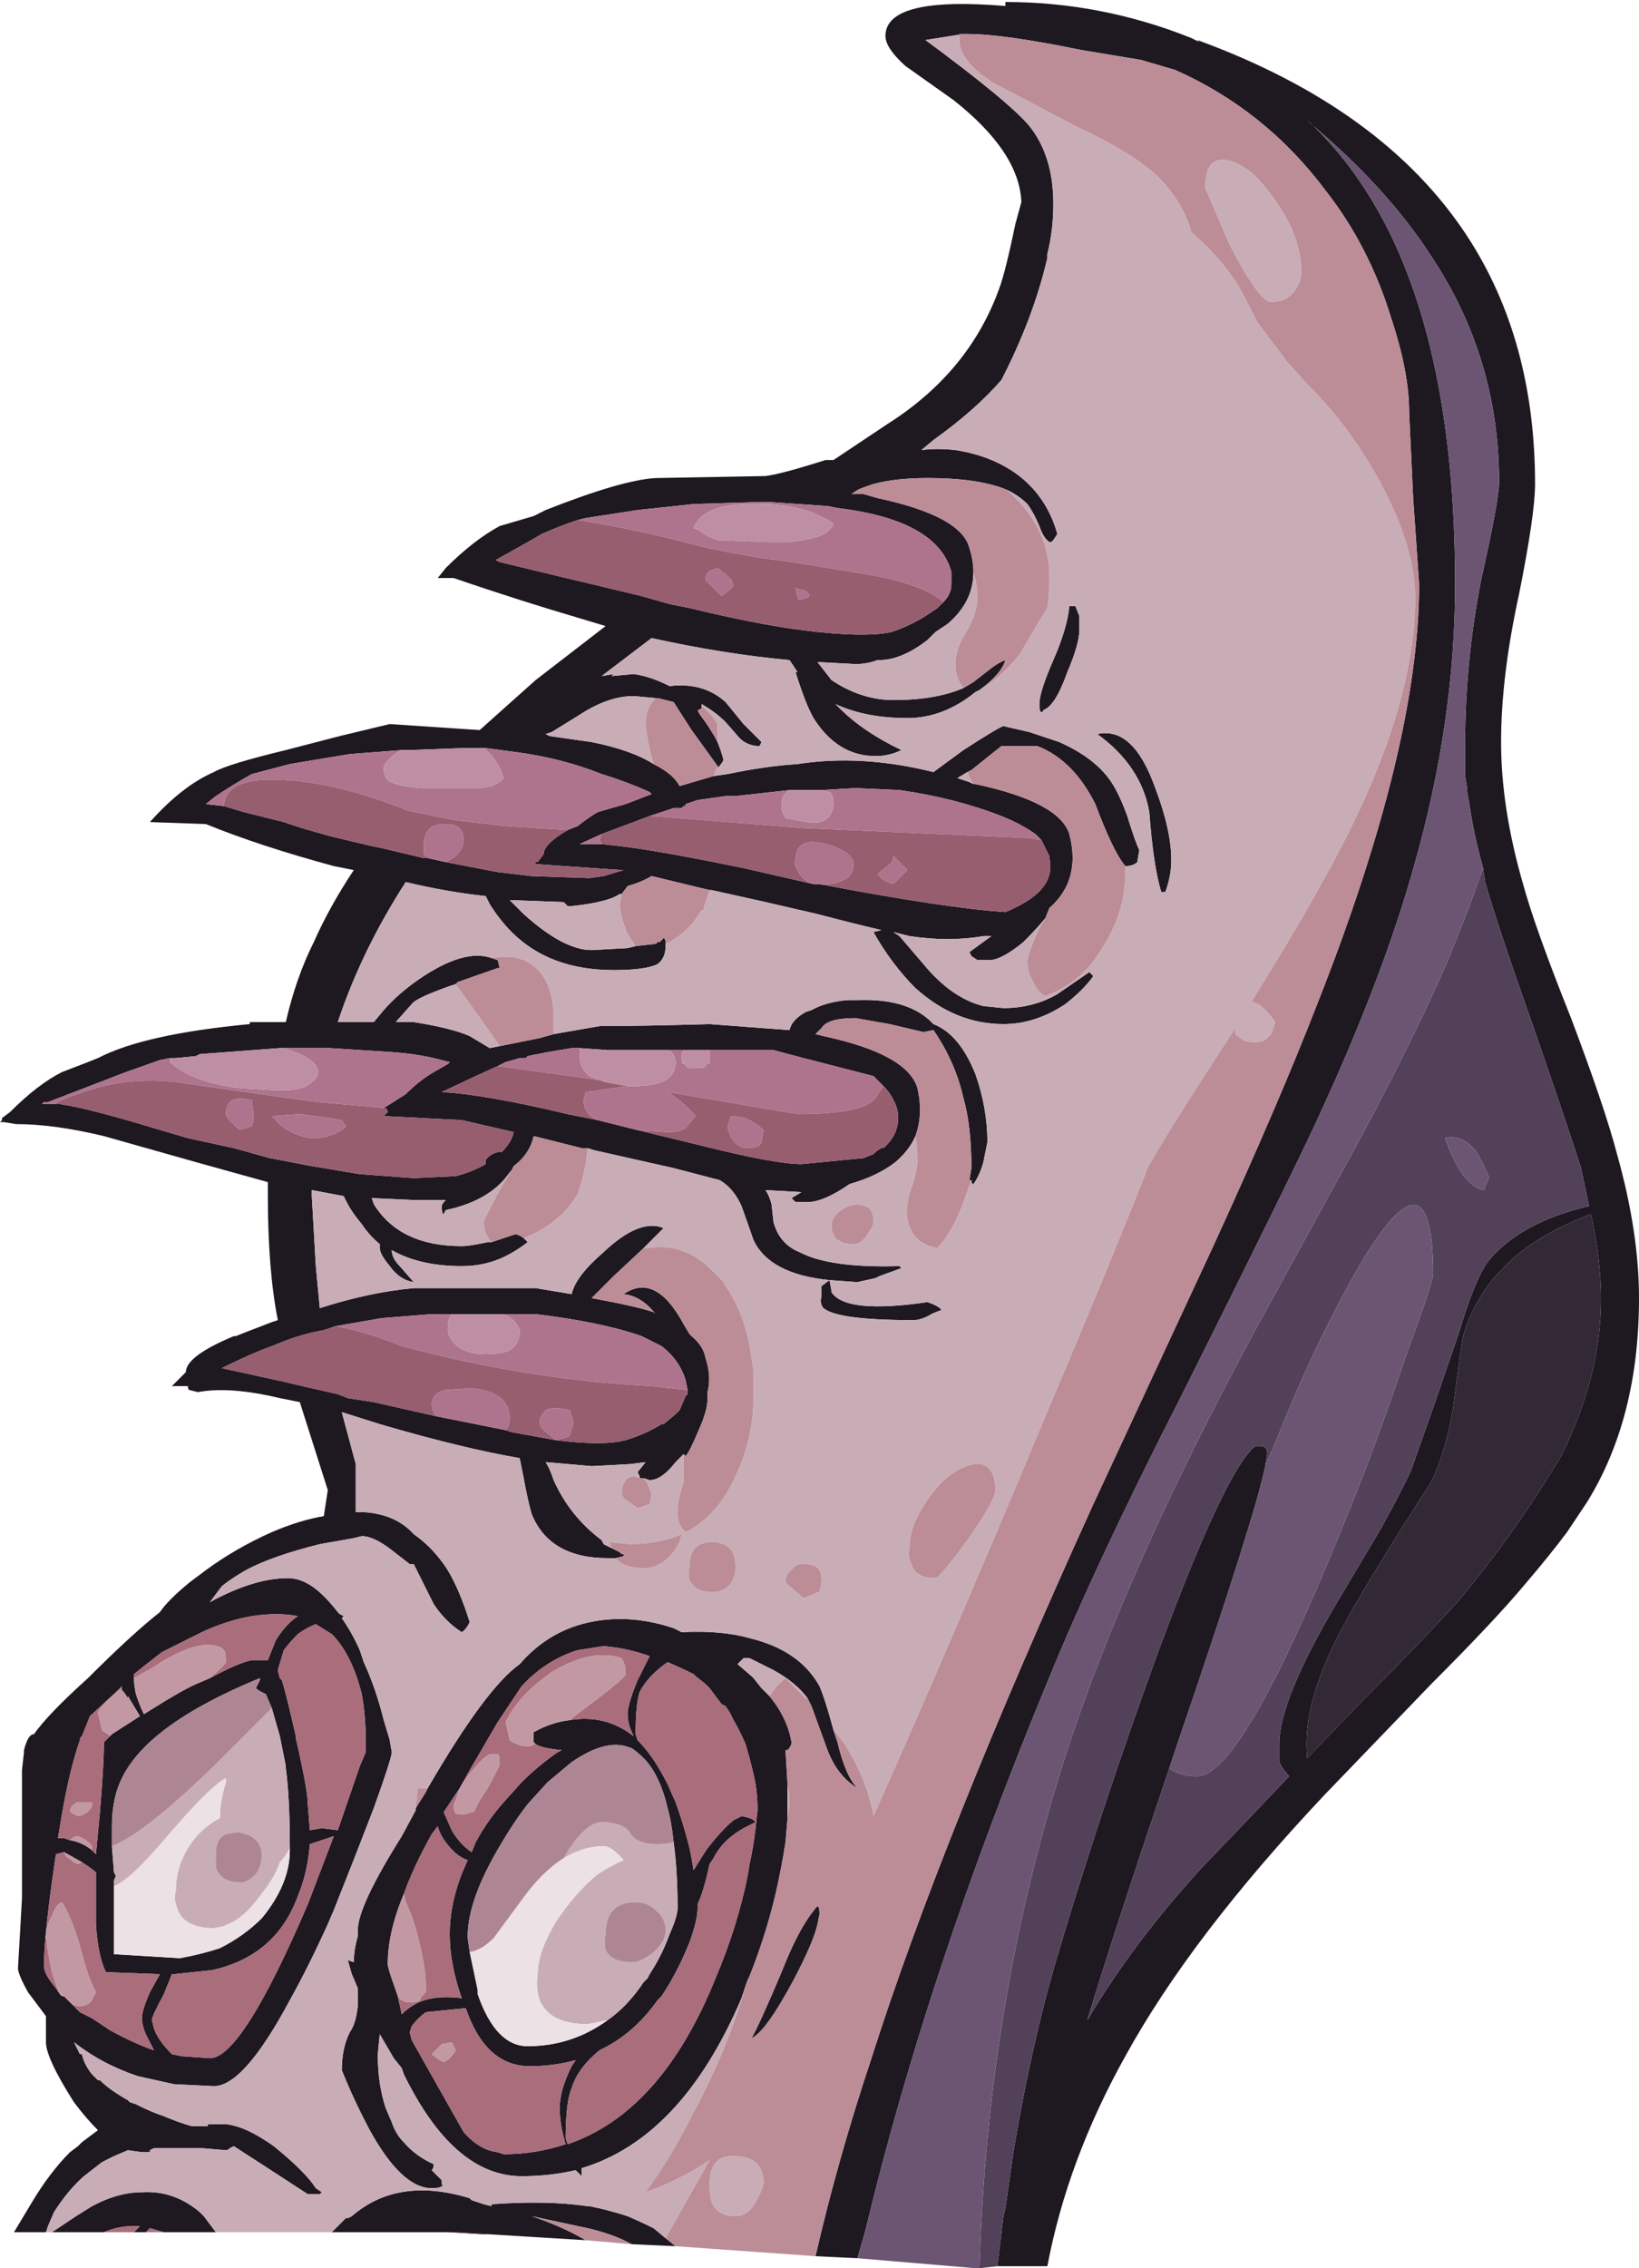 <?xml version="1.0" encoding="UTF-8" standalone="no"?>
<svg xmlns:ffdec="https://www.free-decompiler.com/flash" xmlns:xlink="http://www.w3.org/1999/xlink" ffdec:objectType="shape" height="56.7px" width="41.0px" xmlns="http://www.w3.org/2000/svg">
  <g transform="matrix(1.0, 0.0, 0.0, 1.0, 20.5, 56.7)">
    <path d="M12.2 -53.7 L12.2 -53.7 Q13.5 -52.5 14.35 -50.7 15.9 -47.4 15.9 -42.1 15.9 -38.7 14.9 -35.15 14.1 -32.25 12.4 -28.6 11.75 -27.2 9.1 -21.9 6.9 -17.6 5.7 -14.65 2.7 -7.4 1.15 -0.95 L0.95 -0.25 -0.1 -0.3 Q0.45 -2.7 1.3 -5.25 3.05 -10.75 6.85 -19.1 L9.85 -25.55 Q11.5 -29.15 12.45 -31.6 15.0 -38.05 15.0 -42.1 L14.85 -44.25 14.75 -46.4 Q14.75 -47.4 14.3 -48.75 13.75 -50.55 12.65 -51.95 11.15 -53.95 8.9 -54.95 L8.05 -55.2 6.55 -55.45 Q4.6 -55.85 3.7 -55.85 L3.6 -55.85 2.65 -55.7 Q4.75 -54.15 5.25 -53.55 5.85 -52.8 5.85 -51.6 5.85 -50.95 5.7 -50.35 L5.7 -50.25 Q5.35 -48.75 4.55 -47.2 3.9 -46.45 2.85 -45.7 L2.55 -45.45 Q2.95 -45.5 3.4 -45.45 4.35 -45.3 5.0 -44.8 5.7 -44.25 5.95 -43.35 L5.85 -43.2 5.8 -43.15 5.75 -43.15 Q5.6 -43.25 5.5 -43.55 5.35 -43.9 5.2 -44.1 5.0 -44.3 4.7 -44.45 4.0 -44.75 2.7 -44.75 1.9 -44.75 1.35 -44.6 L1.2 -44.55 Q1.05 -44.5 0.95 -44.45 L0.8 -44.35 1.1 -44.35 1.45 -44.25 Q3.55 -43.8 3.75 -43.0 3.85 -42.7 3.85 -42.4 3.85 -41.65 3.2 -41.1 3.05 -41.0 2.9 -40.9 L2.7 -40.7 Q2.05 -40.2 1.5 -40.2 L1.45 -40.2 Q1.2 -40.1 0.9 -40.1 L-0.05 -40.15 0.3 -39.7 Q1.05 -39.2 1.85 -39.2 2.9 -39.2 3.6 -39.5 L3.85 -39.65 4.3 -40.0 Q4.5 -40.15 4.65 -40.2 4.55 -39.85 4.0 -39.45 L3.9 -39.4 Q3.1 -38.75 2.2 -38.75 1.15 -38.75 0.4 -39.1 L0.5 -39.0 Q1.1 -38.4 2.05 -37.95 1.75 -37.8 1.4 -37.8 0.45 -37.8 -0.15 -38.75 -0.35 -39.1 -0.6 -39.9 L-0.55 -39.9 -0.75 -40.2 Q-2.4 -40.35 -4.2 -40.75 L-5.45 -39.8 -5.15 -39.85 -5.2 -39.8 -4.65 -39.85 Q-4.25 -39.8 -3.75 -39.55 -2.9 -39.65 -2.35 -39.15 L-1.9 -38.6 -1.45 -38.15 -1.5 -38.05 Q-1.8 -38.05 -2.0 -38.25 L-2.35 -38.65 Q-2.6 -38.9 -2.95 -39.1 L-2.95 -39.05 -2.95 -39.0 Q-3.0 -38.95 -3.05 -38.95 L-3.0 -38.85 Q-2.7 -38.45 -2.55 -38.15 -2.45 -37.9 -2.4 -37.7 -2.45 -37.6 -2.55 -37.5 L-2.55 -37.55 -3.2 -38.45 -3.65 -39.15 -4.05 -39.25 -4.1 -39.25 -4.65 -39.3 Q-5.3 -39.3 -6.05 -38.8 L-6.7 -38.4 -6.85 -38.35 -6.75 -38.3 -5.7 -38.15 Q-4.7 -37.95 -4.15 -37.6 -3.65 -37.35 -3.5 -37.05 L-2.65 -37.3 -2.3 -37.35 Q-1.35 -37.55 -0.55 -37.6 1.05 -37.85 2.85 -37.4 L3.6 -37.95 Q4.45 -38.5 4.6 -38.55 L5.25 -38.4 6.0 -38.15 Q6.9 -37.75 7.3 -37.15 7.5 -36.85 7.7 -36.3 7.9 -35.65 8.0 -35.45 L7.95 -35.15 Q7.85 -35.05 7.65 -35.05 7.35 -35.4 6.9 -36.6 6.35 -37.7 5.45 -38.05 L4.55 -38.05 3.8 -37.45 3.7 -37.4 3.45 -37.25 3.75 -37.15 3.85 -37.1 3.9 -37.1 Q6.0 -36.65 6.25 -35.85 6.55 -34.7 5.75 -34.0 L5.65 -33.75 Q5.45 -33.5 5.1 -33.15 4.55 -32.7 4.25 -32.7 L3.95 -32.7 3.8 -32.8 3.75 -32.9 4.3 -33.3 4.1 -33.3 Q3.25 -33.15 2.25 -33.3 L1.85 -33.4 2.0 -33.3 2.6 -32.6 Q3.3 -31.75 4.1 -31.55 L4.6 -31.5 Q5.35 -31.5 5.95 -31.85 L6.75 -32.4 6.85 -32.3 Q6.6 -31.95 6.15 -31.6 5.4 -31.1 4.6 -31.1 3.4 -31.1 2.4 -32.0 1.8 -32.6 1.35 -33.4 L1.55 -33.45 Q0.9 -33.6 -0.05 -33.85 L-1.35 -34.15 -2.7 -34.45 -2.75 -34.45 -4.2 -34.8 Q-4.45 -34.65 -4.8 -34.55 L-4.95 -34.35 -5.0 -34.35 Q-5.15 -34.25 -5.35 -34.2 -5.7 -34.1 -6.2 -34.05 L-6.3 -34.05 -6.4 -34.15 -7.75 -34.2 -7.4 -33.85 Q-6.4 -32.95 -5.7 -32.95 L-4.8 -33.0 -4.6 -33.05 -4.15 -33.1 -4.1 -33.1 -4.05 -33.15 -4.0 -33.15 -3.9 -33.25 Q-3.85 -33.25 -3.85 -33.1 L-3.85 -33.05 Q-3.85 -32.75 -4.05 -32.6 -4.35 -32.45 -5.15 -32.45 -6.75 -32.45 -7.7 -33.4 -8.0 -33.7 -8.25 -34.1 L-8.35 -34.3 Q-9.3 -34.4 -10.35 -34.65 -11.45 -32.95 -12.05 -31.15 L-11.15 -31.15 -10.9 -31.45 Q-10.55 -31.85 -10.05 -32.2 -8.9 -33.0 -8.2 -32.75 L-8.05 -32.7 -8.0 -32.5 -8.05 -32.5 -9.05 -32.15 -9.1 -32.1 -9.25 -32.05 Q-10.1 -31.75 -10.2 -31.6 L-10.6 -31.15 -10.15 -31.15 Q-9.2 -31.0 -8.75 -30.8 L-8.25 -30.5 -8.0 -30.55 -7.0 -30.75 -6.65 -30.85 -5.5 -31.05 Q-4.5 -31.05 -2.75 -31.1 L-0.75 -30.95 Q-0.7 -31.2 -0.35 -31.4 L-0.2 -31.45 Q0.15 -31.65 0.7 -31.7 L0.95 -31.7 Q2.25 -31.75 2.85 -31.1 3.5 -30.85 3.9 -29.85 4.2 -29.0 4.2 -28.15 L4.1 -27.65 Q4.0 -27.3 3.85 -27.1 3.8 -27.1 3.8 -27.2 L3.75 -27.2 3.8 -27.5 Q3.8 -28.55 3.6 -29.25 3.4 -30.15 2.85 -30.95 L2.6 -30.9 1.75 -31.1 0.9 -31.25 Q0.2 -31.25 0.05 -31.0 L-0.1 -30.85 0.1 -30.8 Q2.2 -30.35 2.45 -29.5 2.6 -28.85 2.4 -28.3 2.25 -27.95 1.9 -27.65 1.45 -27.3 0.75 -27.1 0.1 -26.65 -0.3 -26.65 L-0.6 -26.65 -0.7 -26.75 -0.45 -26.9 -1.35 -26.95 Q-1.25 -26.8 -1.2 -26.6 L-1.15 -26.15 Q-1.0 -25.6 -0.5 -25.4 0.25 -25.0 2.0 -25.05 L2.05 -25.0 1.5 -24.8 1.4 -24.75 0.95 -24.65 0.25 -24.7 Q0.3 -24.45 0.3 -24.4 0.65 -23.85 2.7 -24.15 3.0 -24.05 3.05 -23.95 2.9 -23.9 2.8 -23.85 2.55 -23.7 2.35 -23.7 0.45 -23.7 0.1 -24.0 0.0 -24.1 0.05 -24.3 L0.05 -24.55 0.25 -24.7 Q-1.25 -24.85 -1.65 -25.7 L-1.95 -26.55 Q-2.15 -27.0 -2.5 -27.2 L-3.65 -27.5 -5.65 -27.95 -5.8 -28.0 -5.95 -28.0 -7.15 -28.3 Q-7.25 -27.85 -7.65 -27.55 L-7.7 -27.45 -7.9 -27.2 Q-8.4 -26.65 -9.35 -26.45 L-9.4 -26.35 Q-9.45 -26.35 -9.45 -26.55 -9.45 -26.6 -9.35 -26.7 L-10.1 -26.7 -11.2 -26.75 -11.15 -26.6 Q-10.5 -25.55 -8.95 -25.55 -8.75 -25.55 -8.3 -25.65 L-8.2 -25.65 -7.6 -25.85 Q-7.45 -25.8 -7.4 -25.75 L-7.3 -25.65 Q-7.55 -25.45 -7.85 -25.3 -8.35 -25.05 -8.95 -25.05 -10.0 -25.05 -10.7 -25.45 -10.7 -25.25 -10.5 -25.05 L-10.15 -24.65 Q-10.5 -24.7 -10.75 -25.05 -11.0 -25.35 -11.0 -25.5 L-11.0 -25.6 Q-11.25 -25.8 -11.45 -26.1 -11.75 -26.45 -11.9 -26.8 L-12.7 -26.95 -12.7 -26.8 -12.6 -25.05 -12.5 -24.0 Q-11.25 -24.4 -10.15 -24.5 L-7.1 -24.5 -6.2 -24.35 Q-6.1 -24.8 -5.4 -25.4 -4.5 -26.25 -3.9 -26.0 L-4.4 -25.5 -5.15 -24.8 -5.7 -24.25 Q-4.6 -24.05 -4.15 -23.9 L-4.1 -23.85 Q-4.45 -24.3 -4.9 -24.35 -4.1 -24.9 -3.4 -23.6 L-3.25 -23.35 -3.2 -23.3 Q-2.9 -23.05 -2.85 -22.75 -2.7 -22.3 -2.8 -21.9 L-2.8 -21.75 Q-2.8 -21.45 -3.0 -21.0 -3.25 -20.4 -3.35 -20.3 L-3.4 -20.35 -3.6 -20.15 Q-3.95 -19.7 -4.25 -19.7 L-4.4 -19.75 -4.5 -19.75 -4.5 -19.8 -4.55 -19.9 -4.35 -20.15 -4.75 -20.1 -5.7 -20.05 -6.85 -20.15 Q-6.75 -20.0 -6.65 -19.7 -6.25 -18.8 -5.45 -18.2 L-5.4 -18.1 -5.2 -18.0 -5.0 -17.9 -4.95 -17.85 -4.9 -17.85 -4.9 -17.8 -5.1 -17.75 -5.3 -17.75 Q-6.75 -17.75 -7.2 -18.85 -7.3 -19.2 -7.4 -19.75 L-7.5 -20.25 Q-8.95 -20.5 -11.0 -21.1 L-11.95 -21.4 -11.6 -20.1 -11.6 -18.9 -11.4 -18.9 Q-10.6 -18.85 -10.15 -18.35 -9.65 -18.0 -9.3 -17.45 -9.0 -16.95 -8.75 -16.15 -8.85 -15.95 -8.95 -15.9 -9.35 -16.15 -9.65 -16.6 L-10.15 -17.6 -10.25 -17.6 -10.7 -17.95 Q-11.15 -18.3 -11.45 -18.3 L-11.65 -18.25 -12.5 -18.1 Q-13.7 -17.8 -14.35 -17.45 -14.7 -17.25 -14.95 -17.05 L-15.25 -16.65 Q-14.15 -17.25 -13.3 -17.25 -13.0 -17.25 -12.7 -17.05 -12.4 -16.85 -12.05 -16.4 L-12.0 -16.35 -11.9 -16.3 -11.95 -16.25 Q-11.7 -15.9 -11.5 -15.45 L-11.4 -15.15 Q-11.1 -14.5 -10.9 -13.7 L-10.75 -13.2 -10.7 -12.9 Q-10.7 -12.75 -11.15 -11.5 -11.65 -10.2 -12.15 -8.95 L-12.3 -8.6 Q-12.8 -7.5 -13.25 -6.7 -14.4 -4.55 -15.15 -4.55 L-16.15 -4.6 -17.05 -4.8 Q-17.95 -5.1 -18.65 -5.65 L-18.5 -5.35 -18.45 -5.35 Q-18.4 -5.1 -18.2 -4.85 L-18.05 -4.7 -18.0 -4.7 Q-17.75 -4.45 -17.3 -4.2 L-17.25 -4.15 -17.1 -4.1 -17.0 -4.05 Q-16.7 -3.9 -16.4 -3.8 -16.05 -3.65 -15.7 -3.55 L-15.3 -3.55 -15.3 -3.6 -14.85 -3.6 Q-14.35 -3.55 -13.65 -3.05 -12.85 -2.4 -12.6 -2.0 L-12.45 -1.9 -12.5 -1.85 -12.8 -1.85 -13.8 -2.5 -14.65 -3.05 -14.75 -3.0 Q-14.8 -2.95 -14.85 -2.95 L-15.45 -3.0 -16.65 -3.0 -16.75 -2.95 -16.75 -2.9 -16.95 -2.9 -17.3 -2.95 -17.65 -2.8 -17.95 -2.65 -18.4 -2.3 Q-18.8 -1.95 -19.15 -1.4 L-19.3 -1.05 -19.35 -0.9 -20.15 -0.9 -19.7 -1.65 Q-19.25 -2.4 -18.75 -2.9 L-18.55 -3.05 -18.45 -3.15 -18.05 -3.45 Q-18.35 -3.75 -18.65 -4.15 -19.35 -5.25 -19.35 -5.65 L-19.35 -6.3 -19.8 -6.9 Q-20.05 -7.35 -20.05 -7.5 L-19.95 -9.25 -19.95 -12.45 -19.9 -12.9 -19.9 -12.95 Q-19.8 -13.35 -19.65 -13.35 -19.3 -13.85 -18.3 -14.75 -17.2 -15.85 -16.5 -16.4 -16.3 -16.7 -15.75 -17.15 L-15.35 -17.45 Q-14.6 -18.0 -13.7 -18.4 -13.0 -18.7 -12.4 -18.8 L-12.3 -19.45 -13.0 -21.65 -13.5 -21.75 Q-14.75 -22.05 -15.55 -21.9 L-15.75 -21.95 Q-15.8 -21.95 -15.8 -22.05 L-16.2 -22.05 -15.85 -22.4 Q-15.85 -22.8 -14.65 -23.3 L-14.6 -23.3 -14.35 -23.4 -13.7 -23.65 -13.55 -23.7 Q-13.8 -24.95 -13.8 -26.85 L-13.8 -27.15 -15.6 -27.65 -17.9 -28.3 Q-19.15 -28.6 -20.1 -28.6 L-20.4 -28.65 -20.5 -28.65 -20.45 -28.7 -20.45 -28.75 -20.25 -28.9 Q-19.55 -29.6 -18.95 -29.9 L-18.3 -30.15 -18.05 -30.25 Q-16.9 -30.85 -14.25 -31.1 L-14.25 -31.15 -13.35 -31.15 Q-13.1 -32.25 -12.65 -33.15 -12.25 -34.05 -11.65 -34.95 L-12.15 -35.05 Q-14.0 -35.55 -15.35 -36.1 L-16.75 -36.15 Q-15.95 -37.05 -15.15 -37.4 -14.8 -37.6 -13.35 -37.95 L-12.0 -38.3 -10.75 -38.6 -8.5 -38.45 -7.1 -39.7 -5.35 -41.05 -5.85 -41.2 Q-7.55 -41.7 -9.15 -42.25 L-9.55 -42.25 -9.35 -42.5 Q-8.65 -43.2 -8.0 -43.55 L-7.15 -43.8 -6.85 -43.95 Q-4.95 -44.7 -4.1 -44.75 L-1.35 -44.8 Q-0.95 -44.85 0.15 -45.2 L0.35 -45.2 1.7 -46.1 Q3.75 -47.4 4.5 -49.5 4.65 -49.9 4.9 -51.1 L5.05 -51.65 Q5.0 -52.9 3.35 -54.2 L2.15 -55.05 Q1.65 -55.5 1.65 -55.8 1.65 -56.8 4.65 -56.55 4.65 -56.75 4.65 -56.65 7.05 -56.65 9.3 -55.75 L9.5 -55.65 9.45 -55.7 Q14.1 -54.0 16.2 -50.8 17.9 -48.2 17.9 -44.6 17.9 -43.85 17.5 -41.85 17.05 -39.8 17.05 -38.15 17.05 -36.5 17.6 -34.6 17.9 -33.5 18.8 -31.25 19.65 -29.0 19.95 -27.85 20.5 -25.9 20.5 -24.25 20.5 -21.25 19.2 -19.15 L18.7 -18.4 Q18.25 -17.8 17.65 -17.1 16.9 -16.2 15.3 -14.6 L12.65 -11.85 Q9.3 -8.3 7.65 -5.3 6.2 -2.7 5.7 -0.05 L4.45 -0.05 4.6 -1.3 4.65 -1.5 4.85 -2.9 Q5.3 -5.6 5.95 -7.8 7.05 -11.5 8.45 -15.35 10.15 -19.95 10.9 -20.55 L11.05 -20.55 Q11.2 -20.55 11.2 -20.35 L11.15 -20.05 Q10.9 -18.8 8.95 -13.1 L8.75 -12.5 Q7.3 -8.2 6.7 -6.2 7.85 -8.15 9.6 -10.05 L10.8 -11.3 11.75 -12.3 Q11.6 -12.45 11.5 -12.65 11.5 -12.75 11.5 -13.1 11.5 -14.2 12.95 -16.65 L14.05 -18.5 Q14.6 -19.5 14.8 -19.95 L15.4 -21.65 16.0 -23.4 Q16.4 -24.75 16.75 -25.2 17.55 -26.15 19.25 -26.55 L19.05 -27.5 Q18.7 -28.6 17.85 -31.05 17.0 -33.45 16.65 -34.65 L16.6 -35.0 Q16.35 -35.9 16.25 -36.65 16.2 -36.85 16.2 -37.0 L16.15 -37.3 16.15 -38.1 Q16.15 -40.15 16.55 -42.2 17.0 -44.2 17.0 -44.65 17.0 -47.75 15.3 -50.3 14.2 -52.0 12.3 -53.6 L12.2 -53.7 M0.35 -13.45 L0.45 -13.15 Q0.65 -12.3 0.95 -12.0 0.45 -12.3 0.2 -12.95 L-0.2 -14.05 -0.3 -14.25 Q-0.6 -14.65 -1.15 -14.95 L-1.75 -15.25 -1.9 -15.25 -2.05 -15.1 -1.7 -14.8 -1.65 -14.75 -1.45 -14.5 -1.25 -14.3 Q-0.8 -13.75 -0.7 -13.15 -0.7 -13.05 -0.8 -12.95 L-0.85 -12.95 -0.8 -12.1 -0.8 -12.05 -0.8 -11.25 -0.85 -10.65 Q-0.95 -10.0 -1.1 -9.35 -1.35 -8.3 -1.75 -7.3 L-1.8 -7.2 -1.95 -6.75 Q-3.45 -3.25 -5.95 -2.5 L-5.95 -2.3 -6.1 -2.45 Q-6.75 -2.3 -7.45 -2.3 -9.15 -2.3 -10.4 -4.85 L-10.45 -5.0 -10.65 -5.25 -11.0 -5.85 -11.05 -5.35 Q-11.05 -4.6 -10.85 -4.0 L-10.7 -3.65 Q-10.6 -3.35 -10.4 -3.15 -10.1 -2.8 -9.65 -2.6 -9.65 -2.5 -9.7 -2.45 L-9.45 -2.2 -9.45 -2.1 Q-9.4 -2.05 -9.45 -2.05 -9.5 -2.0 -9.7 -2.0 -10.45 -2.0 -11.25 -3.45 -11.65 -4.2 -11.95 -4.95 -11.95 -5.5 -11.75 -5.9 -11.6 -6.1 -11.55 -6.55 L-11.55 -7.0 -11.7 -7.35 -11.8 -7.7 -11.65 -7.65 Q-11.65 -7.95 -11.55 -8.3 L-11.55 -8.45 Q-11.55 -9.05 -10.45 -10.8 L-10.1 -11.45 -10.1 -11.5 -9.85 -11.9 -9.8 -12.0 Q-8.35 -14.5 -7.5 -15.1 -6.85 -15.85 -5.95 -16.1 -4.85 -16.4 -3.65 -16.0 L-3.45 -15.9 Q-2.45 -15.95 -1.75 -15.75 -0.5 -15.45 0.0 -14.55 0.15 -14.2 0.35 -13.45 M-3.85 -0.75 L-3.6 -0.55 -4.7 -0.6 Q-5.15 -0.85 -5.8 -1.0 L-7.2 -1.3 Q-6.45 -1.05 -5.85 -0.7 L-8.3 -0.85 -8.45 -0.85 -9.3 -0.9 -9.35 -0.9 -12.2 -0.9 -11.85 -1.25 -11.8 -1.25 -11.7 -1.3 Q-10.55 -2.3 -8.75 -1.75 L-8.7 -1.7 -8.4 -1.6 -8.2 -1.55 -8.2 -1.6 Q-6.8 -1.7 -5.8 -1.55 L-5.75 -1.55 Q-5.25 -1.45 -4.8 -1.3 -4.45 -1.15 -4.15 -1.0 L-3.85 -0.75 M0.3 -44.65 L0.3 -44.65 M0.85 -45.0 L0.85 -45.0 M3.1 -41.65 Q3.3 -41.85 3.3 -42.1 L3.3 -42.4 Q2.95 -43.7 0.45 -44.0 L0.2 -44.05 -1.25 -44.15 -1.55 -44.15 -3.15 -44.1 -4.55 -43.95 -5.85 -43.75 -6.05 -43.7 Q-6.5 -43.55 -6.95 -43.35 -7.2 -43.2 -8.1 -42.7 L-8.0 -42.65 -6.75 -42.35 -4.45 -41.8 -3.75 -41.6 -3.25 -41.5 Q-1.6 -41.1 -0.45 -40.95 1.1 -40.75 1.8 -40.9 2.25 -41.05 2.65 -41.3 L2.95 -41.5 3.1 -41.65 M6.4 -41.55 L6.5 -41.3 6.5 -40.95 Q6.5 -40.6 6.2 -39.9 5.9 -39.05 5.6 -38.95 5.6 -38.9 5.55 -38.9 5.5 -38.9 5.5 -39.1 5.5 -39.4 5.85 -40.2 6.2 -41.0 6.25 -41.55 L6.4 -41.55 M8.4 -37.0 Q8.8 -35.95 8.8 -35.2 8.8 -34.8 8.65 -34.4 L8.55 -34.4 Q8.35 -35.05 8.25 -36.4 8.05 -37.55 6.95 -38.35 7.85 -38.55 8.4 -37.0 M-0.75 -36.95 L-2.1 -36.8 -2.35 -36.8 -3.05 -36.7 -3.35 -36.6 -3.35 -36.55 -3.4 -36.55 -3.45 -36.5 -3.65 -36.5 -4.25 -36.3 -5.45 -35.85 -6.0 -35.6 -5.45 -35.6 -5.0 -35.55 Q-4.1 -35.45 -1.9 -35.0 L-0.15 -34.6 0.0 -34.6 Q3.15 -34.0 4.65 -33.9 4.9 -34.0 5.15 -34.15 5.9 -34.6 5.75 -35.25 L5.75 -35.3 Q5.65 -35.5 5.55 -35.7 L5.4 -35.85 Q5.05 -36.1 4.55 -36.3 3.4 -36.75 2.0 -36.95 L0.9 -37.0 0.05 -36.95 -0.75 -36.95 M1.6 -29.55 L1.35 -29.8 Q-0.8 -30.35 -1.15 -30.45 L-2.75 -30.45 -3.4 -30.45 -3.75 -30.45 -5.3 -30.45 -6.0 -30.5 -6.2 -30.5 -6.8 -30.4 -7.3 -30.3 -7.35 -30.25 -7.5 -30.25 -7.85 -30.15 -8.05 -30.05 -8.6 -29.8 -9.45 -29.4 Q-8.4 -29.35 -6.3 -28.85 L-5.55 -28.7 -4.55 -28.45 -2.9 -28.05 Q-1.1 -27.6 -0.45 -27.6 L1.1 -27.75 1.35 -27.85 1.4 -27.9 Q1.45 -27.95 1.55 -28.0 L1.6 -28.0 Q2.05 -28.4 1.95 -28.95 1.85 -29.3 1.6 -29.55 M19.3 -26.35 Q17.85 -25.8 17.1 -25.0 16.4 -24.3 16.1 -23.3 16.05 -23.05 15.85 -21.5 15.65 -20.35 15.3 -19.65 13.75 -17.25 13.1 -16.05 12.05 -14.1 12.2 -12.75 L13.45 -14.05 Q14.95 -15.55 16.0 -16.7 17.45 -18.45 18.55 -20.3 19.55 -22.3 19.55 -24.25 19.55 -25.15 19.3 -26.35 M-10.45 -37.95 L-11.75 -37.85 -13.25 -37.6 -14.2 -37.35 Q-14.65 -37.1 -15.1 -36.8 L-15.35 -36.6 -14.9 -36.55 -14.4 -36.4 -13.4 -36.15 -12.95 -36.0 -12.25 -35.8 -11.2 -35.55 -10.95 -35.5 -9.9 -35.25 -9.8 -35.25 -9.35 -35.15 -8.05 -34.9 -7.2 -34.8 -5.75 -34.75 -5.4 -34.8 -4.9 -34.95 -4.95 -34.95 -7.1 -35.1 -7.1 -35.15 -7.05 -35.15 -6.9 -35.35 Q-6.9 -35.6 -6.3 -35.95 L-6.05 -36.05 Q-5.8 -36.25 -5.55 -36.4 L-4.85 -36.6 -4.2 -36.85 -4.25 -36.9 Q-4.8 -37.15 -5.45 -37.35 -6.45 -37.75 -7.6 -37.9 L-8.35 -38.0 -8.4 -38.0 -8.9 -38.0 -10.25 -37.95 -10.45 -37.95 M-16.25 -30.25 L-16.5 -30.2 -17.35 -29.9 -19.3 -29.15 -19.4 -29.15 -19.45 -29.1 -19.15 -29.1 -19.0 -29.1 Q-18.3 -29.0 -16.65 -28.5 L-15.8 -28.25 -14.65 -28.0 -13.75 -27.75 -12.7 -27.55 -11.5 -27.35 -10.15 -27.25 -9.1 -27.3 Q-8.7 -27.4 -8.35 -27.6 L-8.35 -27.7 Q-8.25 -27.85 -8.05 -27.9 L-7.95 -27.9 Q-7.7 -28.15 -7.65 -28.4 L-8.95 -28.7 -10.9 -28.8 -10.8 -28.9 Q-10.8 -28.95 -10.85 -29.0 L-10.9 -29.0 -10.35 -29.35 Q-10.0 -29.7 -9.65 -29.9 L-9.3 -30.1 -9.25 -30.15 -9.45 -30.2 Q-10.0 -30.35 -10.7 -30.4 L-12.25 -30.5 -13.4 -30.5 -13.5 -30.5 -15.5 -30.35 -15.6 -30.3 -16.1 -30.25 -16.25 -30.25 M-7.85 -20.95 L-7.7 -20.9 -6.6 -20.7 Q-5.4 -20.55 -4.85 -20.7 -4.35 -20.85 -3.95 -21.1 L-3.9 -21.1 -3.6 -21.35 -3.5 -21.45 -3.35 -21.8 -3.3 -21.85 -3.3 -21.95 -3.35 -22.2 Q-3.5 -22.7 -3.95 -23.05 L-4.45 -23.3 Q-5.45 -23.65 -7.1 -23.85 L-7.95 -23.85 -9.2 -23.85 -9.7 -23.85 -10.95 -23.75 -12.1 -23.55 -12.4 -23.45 Q-12.95 -23.35 -13.45 -23.15 L-13.7 -23.05 Q-14.25 -22.85 -14.95 -22.5 L-13.35 -22.15 -13.15 -22.1 -12.05 -21.85 -11.8 -21.75 -11.15 -21.65 -9.6 -21.3 -7.85 -20.95 M-6.25 -13.7 Q-5.35 -13.85 -4.65 -13.3 -4.8 -13.6 -4.8 -13.85 -4.8 -14.1 -4.55 -14.7 L-4.25 -15.3 Q-4.8 -15.5 -5.4 -15.55 L-6.05 -15.45 Q-6.85 -15.2 -7.45 -14.55 L-8.05 -13.65 -8.75 -12.45 -9.0 -12.0 -9.4 -11.4 -9.2 -10.95 Q-9.0 -10.6 -8.7 -10.4 L-8.6 -10.65 Q-8.3 -11.2 -7.9 -11.65 L-7.45 -12.15 Q-7.05 -12.55 -6.55 -12.9 L-6.45 -12.95 Q-6.95 -13.0 -7.1 -13.1 L-7.15 -13.15 -7.15 -13.4 Q-6.7 -13.65 -6.25 -13.7 M-3.8 -15.15 Q-4.3 -14.8 -4.5 -14.4 -4.6 -14.1 -4.6 -13.35 L-4.55 -13.2 Q-4.15 -12.8 -3.8 -12.1 L-3.6 -11.65 Q-3.4 -11.1 -3.25 -10.5 L-3.2 -10.25 -3.15 -9.95 -2.9 -10.35 -2.8 -10.5 Q-2.45 -10.95 -2.15 -11.2 L-1.95 -11.3 Q-1.65 -11.25 -1.6 -11.15 L-1.8 -11.05 Q-2.4 -10.75 -2.65 -10.25 L-2.75 -10.1 Q-2.9 -9.4 -3.05 -9.1 L-3.05 -9.0 Q-3.05 -8.7 -3.25 -8.15 -3.55 -7.4 -3.95 -6.8 L-4.05 -6.7 Q-4.65 -5.85 -5.5 -5.45 -6.05 -5.0 -6.2 -4.5 -6.35 -4.15 -6.35 -3.25 L-6.3 -3.1 Q-3.95 -3.9 -2.6 -7.25 -2.05 -8.55 -1.8 -9.8 L-1.75 -10.1 Q-1.65 -10.55 -1.6 -11.0 L-1.55 -11.45 Q-1.55 -11.8 -1.6 -12.1 L-1.65 -12.35 -1.75 -12.75 -1.85 -13.1 Q-2.0 -13.45 -2.15 -13.7 L-2.25 -13.9 -2.35 -14.05 -2.45 -14.1 -2.75 -14.5 -2.85 -14.6 -3.1 -14.8 -3.15 -14.85 Q-3.45 -15.0 -3.8 -15.15 M-17.45 -14.5 L-17.45 -14.55 -17.6 -14.4 -18.25 -13.8 -18.45 -13.3 -18.5 -13.25 -18.5 -13.2 Q-18.75 -12.5 -18.95 -11.35 L-19.05 -10.75 -18.9 -10.75 -18.75 -10.7 Q-18.45 -10.65 -18.2 -10.45 L-18.1 -10.35 -18.0 -11.4 Q-17.9 -12.6 -17.9 -13.15 L-17.75 -13.3 -17.7 -13.35 -17.0 -13.8 -17.3 -14.3 -17.3 -14.25 -17.4 -14.4 -17.45 -14.45 -17.45 -14.5 M-15.25 -14.75 Q-14.5 -15.15 -14.2 -15.2 L-13.8 -15.2 -13.6 -15.7 Q-13.35 -16.1 -13.05 -16.3 -13.55 -16.4 -14.2 -16.3 -14.8 -16.2 -15.45 -15.9 L-16.45 -15.4 -16.9 -15.05 -17.15 -14.85 -17.15 -14.75 Q-17.15 -14.6 -17.1 -14.35 -17.0 -14.05 -16.9 -13.85 -15.95 -14.45 -15.6 -14.6 L-15.25 -14.75 M-13.4 -15.45 L-13.55 -14.95 -13.5 -14.75 -13.45 -14.7 Q-13.35 -14.4 -13.1 -13.3 L-13.1 -13.25 Q-12.8 -11.95 -12.8 -11.6 L-12.75 -10.95 -12.45 -11.0 -12.05 -10.95 -11.5 -12.55 -11.35 -12.9 -11.35 -13.15 Q-11.35 -13.8 -11.45 -14.35 -11.7 -15.35 -12.2 -15.85 L-12.6 -16.1 Q-12.85 -16.0 -13.05 -15.85 -13.25 -15.65 -13.4 -15.45 M-13.7 -14.0 L-13.85 -14.35 -13.95 -14.4 Q-14.05 -14.45 -14.1 -14.5 L-14.0 -14.7 -14.0 -14.75 Q-16.8 -13.6 -17.45 -12.25 -17.7 -11.75 -17.7 -11.05 L-17.7 -10.55 -17.65 -9.9 -17.6 -9.8 -17.65 -9.7 -17.65 -9.55 -17.65 -7.85 -16.0 -7.75 Q-15.45 -7.85 -15.0 -8.0 -14.4 -8.3 -13.95 -8.75 -13.25 -9.6 -13.25 -10.45 L-13.25 -10.5 Q-13.25 -11.75 -13.35 -12.5 L-13.35 -12.55 -13.5 -13.3 -13.7 -14.0 M-12.45 -10.7 L-12.75 -10.6 Q-12.8 -9.9 -13.05 -9.3 -13.6 -7.8 -15.2 -7.45 L-16.15 -7.35 -16.2 -7.35 -16.4 -6.85 Q-16.7 -6.3 -16.7 -6.2 L-16.65 -6.0 Q-16.55 -5.7 -16.2 -5.35 L-15.95 -5.3 -15.25 -5.25 Q-14.45 -5.25 -12.8 -9.1 L-12.15 -10.8 -12.45 -10.7 M-18.7 -6.6 L-18.5 -6.4 -18.2 -6.25 -17.75 -5.95 Q-17.3 -5.7 -16.8 -5.5 L-16.65 -5.45 -16.75 -5.65 Q-16.95 -6.0 -16.95 -6.25 -16.95 -6.45 -16.75 -6.9 L-16.5 -7.35 -17.85 -7.4 Q-18.05 -7.8 -18.1 -8.6 L-18.1 -9.9 -18.3 -10.05 -18.45 -10.15 Q-18.8 -10.35 -18.9 -10.4 L-19.1 -10.35 Q-19.4 -8.35 -19.4 -7.55 -19.4 -7.35 -19.1 -7.0 L-19.0 -6.85 -18.95 -6.8 -18.9 -6.8 -18.7 -6.6 M-19.2 -0.9 L-18.6 -1.3 -18.2 -1.55 -18.0 -1.65 Q-17.45 -1.9 -16.95 -1.9 -16.15 -1.95 -15.5 -1.4 L-15.4 -1.3 -15.1 -0.9 -16.4 -0.9 -16.75 -1.0 -16.85 -0.9 -17.15 -0.9 -17.0 -1.05 -17.2 -1.05 Q-17.55 -1.05 -17.9 -0.9 L-19.2 -0.9 M-3.65 -10.65 Q-3.7 -11.15 -3.8 -11.5 L-3.85 -11.7 Q-4.05 -12.4 -4.4 -12.75 -4.55 -12.9 -4.7 -13.0 L-4.85 -13.05 Q-5.4 -13.2 -6.2 -12.65 L-6.8 -12.15 -7.3 -11.6 Q-7.65 -11.15 -8.0 -10.55 -8.8 -9.2 -8.8 -8.3 L-8.8 -8.25 -8.75 -7.9 -8.55 -6.95 -8.55 -6.85 Q-8.1 -5.55 -7.3 -5.55 -6.2 -5.55 -5.3 -6.2 -4.8 -6.55 -4.4 -7.15 L-4.3 -7.25 -4.25 -7.35 Q-3.95 -7.8 -3.75 -8.35 -3.55 -8.8 -3.55 -9.0 -3.55 -9.95 -3.65 -10.65 M-0.05 -9.05 Q0.0 -9.05 0.0 -8.85 L-0.05 -8.6 Q-0.15 -8.15 -0.65 -7.2 -1.35 -5.9 -1.7 -5.75 -1.5 -6.1 -0.95 -7.4 -0.6 -8.3 -0.25 -8.8 L-0.1 -9.0 -0.05 -9.05 M-10.55 -6.8 L-10.45 -6.35 Q-10.35 -6.45 -10.2 -6.55 -9.75 -6.85 -8.95 -6.75 -9.25 -7.6 -9.25 -8.35 -9.25 -9.25 -8.8 -10.2 -9.1 -10.3 -9.35 -10.65 -9.5 -10.85 -9.55 -11.05 L-9.7 -10.85 Q-10.15 -10.05 -10.4 -9.35 -10.8 -8.4 -10.8 -7.6 -10.8 -7.5 -10.6 -6.95 L-10.55 -6.8 M-7.25 -5.05 Q-8.35 -5.05 -8.85 -6.5 L-9.85 -6.4 Q-10.05 -6.25 -10.2 -6.05 L-10.25 -5.9 -10.2 -5.7 -8.9 -3.4 Q-8.5 -2.95 -8.05 -2.9 L-7.9 -2.85 Q-7.1 -2.85 -6.35 -3.1 -6.5 -3.6 -6.5 -4.0 -6.5 -4.45 -6.2 -5.05 L-6.1 -5.2 Q-6.65 -5.05 -7.25 -5.05" fill="#1e1821" fill-rule="evenodd" stroke="none"/>
    <path d="M-6.05 -43.7 L-5.85 -43.75 -4.55 -43.95 -3.15 -44.1 -1.55 -44.15 -1.25 -44.15 0.2 -44.05 0.45 -44.0 Q2.95 -43.7 3.3 -42.4 L3.3 -42.1 Q3.3 -41.85 3.1 -41.65 2.6 -42.1 1.15 -42.35 L-0.7 -42.65 -1.45 -42.75 -2.3 -42.9 -2.8 -43.0 Q-4.5 -43.45 -5.75 -43.65 L-6.05 -43.7 M0.35 -43.6 Q0.25 -43.7 0.1 -43.75 -0.4 -44.05 -1.3 -44.1 L-1.5 -44.1 Q-2.9 -44.15 -3.15 -43.5 -3.0 -43.45 -2.95 -43.4 L-2.8 -43.3 -2.55 -43.2 -1.25 -43.15 -0.8 -43.15 Q-0.3 -43.2 0.0 -43.3 0.25 -43.4 0.35 -43.6 M-0.75 -36.95 Q-0.95 -36.85 -0.95 -36.6 -0.95 -36.4 -0.9 -36.35 L-0.85 -36.25 -0.3 -36.15 Q0.05 -36.1 0.2 -36.25 0.35 -36.4 0.35 -36.6 0.35 -36.8 0.3 -36.85 L0.25 -36.9 0.05 -36.95 0.9 -37.0 2.0 -36.95 Q3.4 -36.75 4.55 -36.3 5.05 -36.1 5.4 -35.85 L5.55 -35.7 5.25 -35.75 -0.4 -36.0 -4.2 -36.3 -4.25 -36.3 -3.65 -36.5 -3.45 -36.5 -3.4 -36.55 -3.35 -36.55 -3.35 -36.6 -3.05 -36.7 -2.35 -36.8 -2.1 -36.8 -0.75 -36.95 M-0.15 -34.6 Q-0.45 -34.7 -0.55 -34.95 -0.65 -35.1 -0.6 -35.2 -0.6 -35.8 0.15 -35.6 0.4 -35.55 0.65 -35.4 0.85 -35.25 0.85 -35.1 0.85 -34.8 0.6 -34.7 0.4 -34.6 0.15 -34.6 L0.0 -34.6 -0.15 -34.6 M2.2 -34.95 L1.85 -34.6 Q1.7 -34.65 1.6 -34.7 L1.45 -34.85 1.7 -35.05 Q1.85 -35.15 1.85 -35.3 L2.2 -34.95 M1.6 -29.55 L1.4 -29.25 Q1.1 -28.85 -0.55 -28.85 L-3.8 -29.4 Q-3.45 -29.2 -3.1 -28.8 L-3.35 -28.5 Q-3.5 -28.4 -3.8 -28.4 L-4.55 -28.45 -5.55 -28.7 -5.65 -28.75 Q-5.9 -28.9 -5.9 -29.2 L-5.85 -29.4 -4.8 -29.55 -4.7 -29.55 Q-4.2 -29.55 -3.95 -29.65 -3.6 -29.8 -3.6 -30.15 -3.6 -30.3 -3.75 -30.45 L-3.4 -30.45 Q-3.45 -30.4 -3.45 -30.3 -3.45 -30.1 -3.4 -30.1 L-3.4 -30.15 -3.3 -30.0 Q-3.25 -30.0 -3.05 -30.0 -2.85 -30.0 -2.85 -30.05 L-2.8 -30.15 -2.75 -30.1 -2.75 -30.45 -1.15 -30.45 Q-0.8 -30.35 1.35 -29.8 L1.6 -29.55 M-2.55 -42.5 L-2.35 -42.35 -2.2 -42.2 -2.15 -42.05 Q-2.3 -41.9 -2.45 -41.8 L-2.85 -42.2 Q-2.85 -42.4 -2.7 -42.45 L-2.55 -42.5 M-14.9 -36.55 L-15.35 -36.6 -15.1 -36.8 Q-14.65 -37.1 -14.2 -37.35 L-13.25 -37.6 -11.75 -37.85 -10.45 -37.95 -10.55 -37.9 Q-10.9 -37.65 -10.9 -37.5 -10.9 -37.3 -10.8 -37.2 -10.6 -37.05 -9.95 -37.0 L-8.45 -37.0 -8.2 -37.05 Q-8.05 -37.1 -7.9 -37.25 L-8.0 -37.5 Q-8.15 -37.8 -8.4 -38.0 L-8.35 -38.0 -7.6 -37.9 Q-6.45 -37.75 -5.45 -37.35 -4.8 -37.15 -4.25 -36.9 L-4.2 -36.85 -4.85 -36.6 -5.55 -36.4 Q-5.8 -36.25 -6.05 -36.05 L-6.3 -35.95 -7.85 -36.05 -9.15 -36.2 -10.35 -36.45 -10.45 -36.5 Q-12.15 -37.15 -13.4 -37.2 -14.85 -37.3 -14.9 -36.55 M-19.15 -29.1 L-19.45 -29.1 -19.4 -29.15 -19.3 -29.15 -17.35 -29.9 -16.5 -30.2 -16.25 -30.25 -16.25 -30.15 Q-15.7 -29.65 -14.5 -29.5 L-13.65 -29.45 -13.35 -29.45 Q-12.9 -29.45 -12.7 -29.65 -12.55 -29.75 -12.55 -29.9 -12.55 -30.15 -13.0 -30.35 L-13.4 -30.5 -12.25 -30.5 -10.7 -30.4 Q-10.0 -30.35 -9.45 -30.2 L-9.25 -30.15 -9.3 -30.1 -9.65 -29.9 Q-10.0 -29.7 -10.35 -29.35 L-10.9 -29.0 -10.85 -29.0 -12.55 -29.15 -13.65 -29.3 -16.1 -29.65 Q-17.4 -29.8 -18.55 -29.35 -18.9 -29.25 -19.15 -29.1 M-14.75 -29.15 Q-14.6 -29.3 -14.2 -29.2 L-14.15 -28.8 Q-14.15 -28.7 -14.2 -28.55 L-14.5 -28.45 Q-14.85 -28.75 -14.85 -28.85 -14.85 -29.05 -14.75 -29.15 M-13.7 -28.8 L-13.0 -28.85 -12.6 -28.8 -11.95 -28.7 -11.85 -28.55 Q-11.9 -28.45 -12.15 -28.35 -12.4 -28.25 -12.6 -28.25 L-12.65 -28.25 Q-12.95 -28.25 -13.3 -28.45 -13.55 -28.6 -13.6 -28.7 L-13.7 -28.8 M-0.55 -41.75 L-0.6 -42.0 -0.45 -41.95 Q-0.3 -41.95 -0.25 -41.8 -0.3 -41.75 -0.5 -41.7 L-0.55 -41.75 M-5.45 -35.85 L-5.5 -35.7 -5.45 -35.6 -6.0 -35.6 -5.45 -35.85 M-9.8 -35.25 L-9.9 -35.35 -9.9 -35.55 Q-9.9 -36.1 -9.4 -36.1 L-9.25 -36.1 Q-8.9 -36.05 -8.9 -35.7 -8.9 -35.5 -9.1 -35.3 -9.25 -35.2 -9.35 -35.15 L-9.8 -35.25 M-6.0 -30.5 L-6.0 -30.3 Q-6.0 -30.0 -5.75 -29.8 -5.65 -29.75 -5.5 -29.7 L-8.05 -30.05 -7.85 -30.15 -7.5 -30.25 -7.35 -30.25 -7.3 -30.3 -6.8 -30.4 -6.2 -30.5 -6.0 -30.5 M-1.85 -28.75 Q-1.55 -28.6 -1.4 -28.45 L-1.45 -28.15 Q-1.5 -28.0 -1.8 -28.0 -2.05 -28.0 -2.2 -28.25 -2.3 -28.45 -2.3 -28.55 L-2.25 -28.7 Q-2.25 -28.75 -2.2 -28.8 -2.05 -28.8 -1.85 -28.75 M-3.3 -21.95 L-4.2 -22.05 Q-7.25 -22.2 -10.45 -23.05 -11.3 -23.4 -12.1 -23.55 L-10.95 -23.75 -9.7 -23.85 -9.2 -23.85 Q-9.3 -23.75 -9.3 -23.45 -9.3 -23.35 -9.2 -23.2 -8.95 -22.85 -8.35 -22.85 -7.95 -22.85 -7.75 -22.95 -7.5 -23.1 -7.5 -23.4 -7.5 -23.6 -7.8 -23.8 L-7.95 -23.85 -7.1 -23.85 Q-5.45 -23.65 -4.45 -23.3 L-3.95 -23.05 Q-3.5 -22.7 -3.35 -22.2 L-3.3 -21.95 M-9.6 -21.3 Q-9.7 -21.45 -9.7 -21.6 -9.7 -21.85 -9.4 -21.95 L-8.7 -22.0 Q-7.75 -21.9 -7.75 -21.25 -7.75 -21.05 -7.85 -20.95 L-9.6 -21.3 M-6.25 -21.45 L-6.15 -21.15 -6.25 -20.8 -6.4 -20.75 -6.6 -20.7 -6.9 -20.95 Q-7.0 -21.05 -7.0 -21.15 -7.0 -21.3 -6.85 -21.45 -6.65 -21.55 -6.25 -21.45" fill="#af748d" fill-rule="evenodd" stroke="none"/>
    <path d="M3.1 -41.65 L2.95 -41.5 2.65 -41.3 Q2.25 -41.05 1.8 -40.9 1.1 -40.75 -0.45 -40.95 -1.6 -41.1 -3.25 -41.5 L-3.75 -41.6 -4.45 -41.8 -6.75 -42.35 -8.0 -42.65 -8.1 -42.7 Q-7.2 -43.2 -6.95 -43.35 -6.5 -43.55 -6.05 -43.7 L-5.75 -43.65 Q-4.5 -43.45 -2.8 -43.0 L-2.3 -42.9 -1.45 -42.75 -0.7 -42.65 1.15 -42.35 Q2.6 -42.1 3.1 -41.65 M-4.25 -36.3 L-4.2 -36.3 -0.4 -36.0 5.25 -35.75 5.55 -35.7 Q5.65 -35.5 5.75 -35.3 L5.75 -35.25 Q5.9 -34.6 5.15 -34.15 4.9 -34.0 4.65 -33.9 3.15 -34.0 0.0 -34.6 L0.15 -34.6 Q0.4 -34.6 0.6 -34.7 0.85 -34.8 0.85 -35.1 0.85 -35.25 0.65 -35.4 0.4 -35.55 0.15 -35.6 -0.6 -35.8 -0.6 -35.2 -0.65 -35.1 -0.55 -34.95 -0.45 -34.7 -0.15 -34.6 L-1.9 -35.0 Q-4.1 -35.45 -5.0 -35.55 L-5.45 -35.6 -5.5 -35.7 -5.45 -35.85 -4.25 -36.3 M2.2 -34.95 L1.85 -35.3 Q1.85 -35.15 1.7 -35.05 L1.45 -34.85 1.6 -34.7 Q1.7 -34.65 1.85 -34.6 L2.2 -34.95 M-4.55 -28.45 L-3.8 -28.4 Q-3.5 -28.4 -3.35 -28.5 L-3.1 -28.8 Q-3.45 -29.2 -3.8 -29.4 L-0.55 -28.85 Q1.1 -28.85 1.4 -29.25 L1.6 -29.55 Q1.85 -29.3 1.95 -28.95 2.05 -28.4 1.6 -28.0 L1.55 -28.0 Q1.45 -27.95 1.4 -27.9 L1.35 -27.85 1.1 -27.75 -0.45 -27.6 Q-1.1 -27.6 -2.9 -28.05 L-4.55 -28.45 M-4.8 -29.55 L-5.85 -29.4 -5.9 -29.2 Q-5.9 -28.9 -5.65 -28.75 L-5.55 -28.7 -6.3 -28.85 Q-8.4 -29.35 -9.45 -29.4 L-8.6 -29.8 -8.05 -30.05 -5.5 -29.7 -5.35 -29.65 -4.8 -29.55 M-2.55 -42.5 L-2.7 -42.45 Q-2.85 -42.4 -2.85 -42.2 L-2.45 -41.8 Q-2.3 -41.9 -2.15 -42.05 L-2.2 -42.2 -2.35 -42.35 -2.55 -42.5 M-14.9 -36.55 Q-14.85 -37.3 -13.4 -37.2 -12.15 -37.15 -10.45 -36.5 L-10.35 -36.45 -9.15 -36.2 -7.85 -36.05 -6.3 -35.95 Q-6.9 -35.6 -6.9 -35.35 L-7.05 -35.15 -7.1 -35.15 -7.1 -35.1 -4.95 -34.95 -4.9 -34.95 -5.4 -34.8 -5.75 -34.75 -7.2 -34.8 -8.05 -34.9 -9.35 -35.15 Q-9.25 -35.2 -9.1 -35.3 -8.9 -35.5 -8.9 -35.7 -8.9 -36.05 -9.25 -36.1 L-9.4 -36.1 Q-9.9 -36.1 -9.9 -35.55 L-9.9 -35.35 -9.8 -35.25 -9.9 -35.25 -10.95 -35.5 -11.2 -35.55 -12.25 -35.8 -12.95 -36.0 -13.4 -36.15 -14.4 -36.4 -14.9 -36.55 M-10.85 -29.0 Q-10.8 -28.95 -10.8 -28.9 L-10.9 -28.8 -8.95 -28.7 -7.65 -28.4 Q-7.7 -28.15 -7.95 -27.9 L-8.05 -27.9 Q-8.25 -27.85 -8.35 -27.7 L-8.35 -27.6 Q-8.7 -27.4 -9.1 -27.3 L-10.15 -27.25 -11.5 -27.35 -12.7 -27.55 -13.75 -27.75 -14.65 -28.0 -15.8 -28.25 -16.65 -28.5 Q-18.3 -29.0 -19.0 -29.1 L-19.15 -29.1 Q-18.9 -29.25 -18.55 -29.35 -17.4 -29.8 -16.1 -29.65 L-13.65 -29.3 -12.55 -29.15 -10.85 -29.0 M-0.55 -41.75 L-0.5 -41.7 Q-0.3 -41.75 -0.25 -41.8 -0.3 -41.95 -0.45 -41.95 L-0.6 -42.0 -0.55 -41.75 M-13.7 -28.8 L-13.6 -28.7 Q-13.55 -28.6 -13.3 -28.45 -12.95 -28.25 -12.65 -28.25 L-12.6 -28.25 Q-12.4 -28.25 -12.15 -28.35 -11.9 -28.45 -11.85 -28.55 L-11.95 -28.7 -12.6 -28.8 -13.0 -28.85 -13.7 -28.8 M-14.75 -29.15 Q-14.85 -29.05 -14.85 -28.85 -14.85 -28.75 -14.5 -28.45 L-14.2 -28.55 Q-14.15 -28.7 -14.15 -28.8 L-14.2 -29.2 Q-14.6 -29.3 -14.75 -29.15 M-1.85 -28.75 Q-2.05 -28.8 -2.2 -28.8 -2.25 -28.75 -2.25 -28.7 L-2.3 -28.55 Q-2.3 -28.45 -2.2 -28.25 -2.05 -28.0 -1.8 -28.0 -1.5 -28.0 -1.45 -28.15 L-1.4 -28.45 Q-1.55 -28.6 -1.85 -28.75 M-3.3 -21.95 L-3.3 -21.85 -3.35 -21.8 -3.5 -21.45 -3.6 -21.35 -3.9 -21.1 -3.95 -21.1 Q-4.35 -20.85 -4.85 -20.7 -5.4 -20.55 -6.6 -20.7 L-7.7 -20.9 -7.85 -20.95 Q-7.75 -21.05 -7.75 -21.25 -7.75 -21.9 -8.7 -22.0 L-9.4 -21.95 Q-9.7 -21.85 -9.7 -21.6 -9.7 -21.45 -9.6 -21.3 L-11.15 -21.65 -11.8 -21.75 -12.05 -21.85 -13.15 -22.1 -13.35 -22.15 -14.95 -22.5 Q-14.25 -22.85 -13.7 -23.05 L-13.45 -23.15 Q-12.95 -23.35 -12.4 -23.45 L-12.1 -23.55 Q-11.3 -23.4 -10.45 -23.05 -7.25 -22.2 -4.2 -22.05 L-3.3 -21.95 M-6.25 -21.45 Q-6.65 -21.55 -6.85 -21.45 -7.0 -21.3 -7.0 -21.15 -7.0 -21.05 -6.9 -20.95 L-6.6 -20.7 -6.4 -20.75 -6.25 -20.8 -6.15 -21.15 -6.25 -21.45" fill="#975e6f" fill-rule="evenodd" stroke="none"/>
    <path d="M0.35 -43.6 Q0.25 -43.4 0.0 -43.3 -0.3 -43.2 -0.8 -43.15 L-1.25 -43.15 -2.55 -43.2 -2.8 -43.3 -2.95 -43.4 Q-3.0 -43.45 -3.15 -43.5 -2.9 -44.15 -1.5 -44.1 L-1.3 -44.1 Q-0.4 -44.05 0.1 -43.75 0.25 -43.7 0.35 -43.6 M0.05 -36.95 L0.25 -36.9 0.3 -36.85 Q0.35 -36.8 0.35 -36.6 0.35 -36.4 0.2 -36.25 0.05 -36.1 -0.3 -36.15 L-0.85 -36.25 -0.9 -36.35 Q-0.95 -36.4 -0.95 -36.6 -0.95 -36.85 -0.75 -36.95 L0.05 -36.95 M-2.75 -30.45 L-2.75 -30.1 -2.8 -30.15 -2.85 -30.05 Q-2.85 -30.0 -3.05 -30.0 -3.25 -30.0 -3.3 -30.0 L-3.4 -30.15 -3.4 -30.1 Q-3.45 -30.1 -3.45 -30.3 -3.45 -30.4 -3.4 -30.45 L-2.75 -30.45 M-3.75 -30.45 Q-3.6 -30.3 -3.6 -30.15 -3.6 -29.8 -3.95 -29.65 -4.2 -29.55 -4.7 -29.55 L-4.8 -29.55 -5.35 -29.65 -5.5 -29.7 Q-5.65 -29.75 -5.75 -29.8 -6.0 -30.0 -6.0 -30.3 L-6.0 -30.5 -5.3 -30.45 -3.75 -30.45 M-8.4 -38.0 Q-8.15 -37.8 -8.0 -37.5 L-7.9 -37.25 Q-8.05 -37.1 -8.2 -37.05 L-8.45 -37.0 -9.95 -37.0 Q-10.6 -37.05 -10.8 -37.2 -10.9 -37.3 -10.9 -37.5 -10.9 -37.65 -10.55 -37.9 L-10.45 -37.95 -10.25 -37.95 -8.9 -38.0 -8.4 -38.0 M-16.25 -30.25 L-16.1 -30.25 -15.6 -30.3 -15.5 -30.35 -13.5 -30.5 -13.4 -30.5 -13.0 -30.35 Q-12.55 -30.15 -12.55 -29.9 -12.55 -29.75 -12.7 -29.65 -12.9 -29.45 -13.35 -29.45 L-13.65 -29.45 -14.5 -29.5 Q-15.7 -29.65 -16.25 -30.15 L-16.25 -30.25 M-7.95 -23.85 L-7.8 -23.8 Q-7.5 -23.6 -7.5 -23.4 -7.5 -23.1 -7.75 -22.95 -7.95 -22.85 -8.35 -22.85 -8.95 -22.85 -9.2 -23.2 -9.3 -23.35 -9.3 -23.45 -9.3 -23.75 -9.2 -23.85 L-7.95 -23.85" fill="#be8fa4" fill-rule="evenodd" stroke="none"/>
    <path d="M-19.35 -0.9 L-19.3 -1.05 -19.15 -1.4 Q-18.8 -1.95 -18.4 -2.3 L-17.95 -2.65 -17.65 -2.8 -17.3 -2.95 -16.95 -2.9 -16.75 -2.9 -16.75 -2.95 -16.65 -3.0 -15.45 -3.0 -14.85 -2.95 Q-14.8 -2.95 -14.75 -3.0 L-14.65 -3.05 -13.8 -2.5 -12.8 -1.85 -12.5 -1.85 -12.45 -1.9 -12.6 -2.0 Q-12.85 -2.4 -13.65 -3.05 -14.35 -3.55 -14.85 -3.6 L-15.3 -3.6 -15.3 -3.55 -15.7 -3.55 Q-16.05 -3.65 -16.4 -3.8 -16.7 -3.9 -17.0 -4.05 L-17.1 -4.1 -17.25 -4.15 -17.3 -4.2 Q-17.75 -4.45 -18.0 -4.7 L-18.05 -4.7 -18.2 -4.85 Q-18.4 -5.1 -18.45 -5.35 L-18.5 -5.35 -18.65 -5.65 Q-17.95 -5.1 -17.05 -4.8 L-16.15 -4.6 -15.15 -4.55 Q-14.4 -4.55 -13.25 -6.7 -12.8 -7.5 -12.3 -8.6 L-12.15 -8.95 Q-11.65 -10.2 -11.15 -11.5 -10.7 -12.75 -10.7 -12.9 L-10.75 -13.2 -10.9 -13.7 Q-11.1 -14.5 -11.4 -15.15 L-11.5 -15.45 Q-11.7 -15.9 -11.95 -16.25 L-11.9 -16.3 -12.0 -16.35 -12.05 -16.4 Q-12.4 -16.85 -12.7 -17.05 -13.0 -17.25 -13.3 -17.25 -14.15 -17.25 -15.25 -16.65 L-14.95 -17.05 Q-14.7 -17.25 -14.35 -17.45 -13.7 -17.8 -12.5 -18.1 L-11.65 -18.25 -11.45 -18.3 Q-11.15 -18.3 -10.7 -17.95 L-10.25 -17.6 -10.15 -17.6 -9.65 -16.6 Q-9.35 -16.15 -8.95 -15.9 -8.85 -15.95 -8.75 -16.15 -9.0 -16.95 -9.3 -17.45 -9.65 -18.0 -10.15 -18.35 -10.6 -18.85 -11.4 -18.9 L-11.6 -18.9 -11.6 -20.1 -11.95 -21.4 -11.0 -21.1 Q-8.95 -20.5 -7.5 -20.25 L-7.4 -19.75 Q-7.3 -19.2 -7.2 -18.85 -6.75 -17.75 -5.3 -17.75 L-5.1 -17.75 Q-4.9 -17.5 -4.4 -17.5 -3.85 -17.5 -3.5 -18.15 L-3.45 -18.35 Q-4.0 -18.1 -4.75 -18.1 L-5.25 -18.15 -5.2 -18.0 -5.4 -18.1 -5.45 -18.2 Q-6.25 -18.8 -6.65 -19.7 -6.75 -20.0 -6.85 -20.15 L-5.7 -20.05 -4.75 -20.1 -4.35 -20.15 -4.55 -19.9 -4.5 -19.8 -4.5 -19.75 -4.65 -19.8 Q-4.95 -19.75 -4.95 -19.35 L-4.9 -19.25 -4.55 -19.0 -4.25 -19.1 -4.2 -19.35 Q-4.3 -19.65 -4.4 -19.75 L-4.25 -19.7 Q-3.95 -19.7 -3.6 -20.15 L-3.4 -20.35 -3.4 -19.65 Q-3.55 -19.2 -3.55 -18.9 -3.55 -18.6 -3.4 -18.45 L-3.35 -18.4 Q-2.55 -18.8 -2.1 -19.8 -1.65 -20.75 -1.65 -21.8 L-1.65 -22.4 -1.7 -22.75 Q-1.85 -23.85 -2.35 -24.55 L-2.4 -24.65 -2.65 -24.9 Q-3.35 -25.65 -4.3 -25.5 L-4.4 -25.5 -3.9 -26.0 Q-4.5 -26.25 -5.4 -25.4 -6.1 -24.8 -6.2 -24.35 L-7.1 -24.5 -10.15 -24.5 Q-11.25 -24.4 -12.5 -24.0 L-12.6 -25.05 -12.7 -26.8 -12.7 -26.95 -11.9 -26.8 Q-11.75 -26.45 -11.45 -26.1 -11.25 -25.8 -11.0 -25.6 L-11.0 -25.5 Q-11.0 -25.35 -10.75 -25.05 -10.5 -24.7 -10.15 -24.65 L-10.5 -25.05 Q-10.7 -25.25 -10.7 -25.45 -10.0 -25.05 -8.95 -25.05 -8.35 -25.05 -7.85 -25.3 -7.55 -25.45 -7.3 -25.65 L-7.4 -25.75 Q-6.5 -26.1 -6.05 -26.85 -5.85 -27.4 -5.8 -28.0 L-5.65 -27.95 -3.65 -27.5 -2.5 -27.2 Q-2.15 -27.0 -1.95 -26.55 L-1.65 -25.7 Q-1.25 -24.85 0.25 -24.7 L0.05 -24.55 0.05 -24.3 Q0.0 -24.1 0.1 -24.0 0.45 -23.7 2.35 -23.7 2.55 -23.7 2.8 -23.85 2.9 -23.9 3.05 -23.95 3.0 -24.05 2.7 -24.15 0.65 -23.85 0.3 -24.4 0.3 -24.45 0.25 -24.7 L0.95 -24.65 1.4 -24.75 1.5 -24.8 2.05 -25.0 2.0 -25.05 Q0.25 -25.0 -0.5 -25.4 -1.0 -25.6 -1.15 -26.15 L-1.2 -26.6 Q-1.25 -26.8 -1.35 -26.95 L-0.45 -26.9 -0.7 -26.75 -0.6 -26.65 -0.3 -26.65 Q0.1 -26.65 0.75 -27.1 1.45 -27.3 1.9 -27.65 2.25 -27.95 2.4 -28.3 2.45 -28.0 2.45 -27.7 2.45 -27.5 2.35 -27.15 2.2 -26.75 2.2 -26.6 2.15 -26.3 2.25 -26.05 2.4 -25.6 2.95 -25.5 3.35 -25.95 3.6 -26.65 L3.8 -27.2 Q3.8 -27.1 3.85 -27.1 4.0 -27.3 4.1 -27.65 L4.2 -28.15 Q4.2 -29.0 3.9 -29.85 3.5 -30.85 2.85 -31.1 2.25 -31.75 0.95 -31.7 L0.7 -31.7 Q0.15 -31.65 -0.2 -31.45 L-0.35 -31.4 Q-0.7 -31.2 -0.75 -30.95 L-2.75 -31.1 Q-4.5 -31.05 -5.5 -31.05 L-6.65 -30.85 -6.65 -31.2 Q-6.65 -32.3 -7.3 -32.65 -7.65 -32.85 -8.2 -32.75 -8.9 -33.0 -10.05 -32.2 -10.55 -31.85 -10.9 -31.45 L-11.15 -31.15 -12.05 -31.15 Q-11.45 -32.95 -10.35 -34.65 -9.3 -34.4 -8.35 -34.3 L-8.25 -34.1 Q-8.0 -33.7 -7.7 -33.4 -6.75 -32.45 -5.15 -32.45 -4.35 -32.45 -4.05 -32.6 -3.85 -32.75 -3.85 -33.05 L-3.85 -33.1 Q-3.45 -33.3 -3.2 -33.6 L-3.15 -33.65 -2.95 -33.95 -2.9 -33.95 -2.9 -34.0 -2.75 -34.45 -2.7 -34.45 -1.35 -34.15 -0.05 -33.85 Q0.9 -33.6 1.55 -33.45 L1.35 -33.4 Q1.8 -32.6 2.4 -32.0 3.4 -31.1 4.6 -31.1 5.4 -31.1 6.15 -31.6 6.6 -31.95 6.85 -32.3 L6.75 -32.4 5.95 -31.85 Q5.35 -31.5 4.6 -31.5 L4.1 -31.55 Q3.3 -31.75 2.6 -32.6 L2.0 -33.3 1.85 -33.4 2.25 -33.3 Q3.25 -33.15 4.1 -33.3 L4.3 -33.3 3.75 -32.9 3.8 -32.8 3.95 -32.7 4.25 -32.7 Q4.55 -32.7 5.1 -33.15 5.45 -33.5 5.65 -33.75 L5.5 -33.5 Q5.2 -32.85 5.2 -32.65 5.2 -32.4 5.35 -32.15 5.45 -31.9 5.65 -31.8 6.6 -32.15 7.1 -33.05 7.65 -33.9 7.65 -34.9 L7.65 -35.05 Q7.85 -35.05 7.95 -35.15 L8.0 -35.45 Q7.9 -35.65 7.7 -36.3 7.5 -36.85 7.3 -37.15 6.9 -37.75 6.0 -38.15 L5.25 -38.4 4.6 -38.55 Q4.45 -38.5 3.6 -37.95 L2.85 -37.4 Q1.05 -37.85 -0.55 -37.6 -1.35 -37.55 -2.3 -37.35 L-2.65 -37.3 -2.55 -37.55 -2.55 -37.5 Q-2.45 -37.6 -2.4 -37.7 -2.45 -37.9 -2.55 -38.15 L-2.55 -38.2 Q-2.55 -38.4 -2.55 -38.6 -2.7 -38.85 -2.95 -39.05 L-2.95 -39.1 Q-2.6 -38.9 -2.35 -38.65 L-2.0 -38.25 Q-1.8 -38.05 -1.5 -38.05 L-1.45 -38.15 -1.9 -38.6 -2.35 -39.15 Q-2.9 -39.65 -3.75 -39.55 -4.25 -39.8 -4.65 -39.85 L-5.2 -39.8 -5.15 -39.85 -5.45 -39.8 -4.2 -40.75 Q-2.4 -40.35 -0.75 -40.2 L-0.55 -39.9 -0.6 -39.9 Q-0.35 -39.1 -0.15 -38.75 0.45 -37.8 1.4 -37.8 1.75 -37.8 2.05 -37.95 1.1 -38.4 0.5 -39.0 L0.4 -39.1 Q1.15 -38.75 2.2 -38.75 3.1 -38.75 3.9 -39.4 L4.0 -39.45 Q4.6 -39.8 5.05 -40.4 L5.1 -40.5 5.6 -41.35 5.7 -41.5 Q5.75 -41.9 5.75 -42.3 5.75 -43.4 4.9 -44.25 L4.7 -44.45 Q5.0 -44.3 5.2 -44.1 5.35 -43.9 5.5 -43.55 5.6 -43.25 5.75 -43.15 L5.8 -43.15 5.85 -43.2 5.95 -43.35 Q5.7 -44.25 5.0 -44.8 4.35 -45.3 3.4 -45.45 2.95 -45.5 2.55 -45.45 L2.85 -45.7 Q3.9 -46.45 4.55 -47.2 5.35 -48.75 5.7 -50.25 L5.7 -50.35 Q5.85 -50.95 5.85 -51.6 5.85 -52.8 5.25 -53.55 4.75 -54.15 2.65 -55.7 L3.6 -55.85 3.5 -55.85 3.5 -55.7 Q3.5 -55.15 4.4 -54.6 4.6 -54.5 6.4 -53.55 7.8 -52.9 8.45 -52.3 9.1 -51.65 9.3 -50.9 10.0 -50.3 10.45 -49.6 10.6 -49.35 10.95 -48.65 L11.7 -47.65 12.2 -47.1 Q13.3 -46.0 14.05 -44.6 14.9 -43.0 14.9 -41.75 14.9 -38.75 12.55 -34.6 11.95 -33.5 10.8 -31.65 11.05 -31.65 11.4 -31.15 L11.3 -30.85 11.2 -30.75 Q11.1 -30.65 10.9 -30.65 10.65 -30.65 10.6 -30.7 L10.4 -30.85 10.4 -31.0 Q8.8 -28.55 8.2 -27.5 L8.15 -27.35 Q7.2 -24.95 5.8 -21.65 3.25 -15.55 1.35 -11.3 1.2 -12.2 0.6 -13.15 L0.35 -13.45 Q0.15 -14.2 0.0 -14.55 -0.5 -15.45 -1.75 -15.75 -2.45 -15.95 -3.45 -15.9 L-3.65 -16.0 Q-4.85 -16.4 -5.95 -16.1 -6.85 -15.85 -7.5 -15.1 -8.35 -14.5 -9.8 -12.0 L-10.05 -12.0 -10.1 -11.5 -10.1 -11.45 -10.45 -10.8 Q-11.55 -9.05 -11.55 -8.45 L-11.55 -8.3 Q-11.65 -7.95 -11.65 -7.65 L-11.8 -7.7 -11.7 -7.35 -11.55 -7.0 -11.55 -6.55 Q-11.6 -6.1 -11.75 -5.9 -11.95 -5.5 -11.95 -4.95 -11.65 -4.2 -11.25 -3.45 -10.45 -2.0 -9.7 -2.0 -9.5 -2.0 -9.45 -2.05 -9.4 -2.05 -9.45 -2.1 L-9.45 -2.2 -9.7 -2.45 Q-9.65 -2.5 -9.65 -2.6 -10.1 -2.8 -10.4 -3.15 -10.6 -3.35 -10.7 -3.65 L-10.85 -4.0 Q-11.05 -4.6 -11.05 -5.35 L-11.0 -5.85 -10.65 -5.25 -10.45 -5.0 -10.4 -4.85 Q-9.15 -2.3 -7.45 -2.3 -6.75 -2.3 -6.1 -2.45 L-5.95 -2.3 -5.95 -2.5 Q-3.45 -3.25 -1.95 -6.75 L-1.8 -7.2 Q-2.3 -5.45 -3.2 -3.8 -3.7 -2.8 -4.35 -1.9 -3.5 -2.2 -2.75 -2.7 L-3.85 -0.75 -4.15 -1.0 Q-4.45 -1.15 -4.8 -1.3 -5.25 -1.45 -5.75 -1.55 L-5.8 -1.55 Q-6.8 -1.7 -8.2 -1.6 L-8.2 -1.55 -8.4 -1.6 -8.7 -1.7 -8.75 -1.75 Q-10.55 -2.3 -11.7 -1.3 L-11.8 -1.25 -11.85 -1.25 -12.2 -0.9 -15.1 -0.9 -15.4 -1.3 -15.5 -1.4 Q-16.15 -1.95 -16.95 -1.9 -17.45 -1.9 -18.0 -1.65 L-18.2 -1.55 -18.6 -1.3 -19.2 -0.9 -19.35 -0.9 M-8.2 -25.65 L-8.3 -25.65 Q-8.75 -25.55 -8.95 -25.55 -10.5 -25.55 -11.15 -26.6 L-11.2 -26.75 -10.1 -26.7 -9.35 -26.7 Q-9.45 -26.6 -9.45 -26.55 -9.45 -26.35 -9.4 -26.35 L-9.35 -26.45 Q-8.4 -26.65 -7.9 -27.2 L-7.7 -27.45 -8.0 -26.95 Q-8.4 -26.2 -8.4 -26.15 -8.4 -25.9 -8.25 -25.7 L-8.2 -25.65 M-8.0 -30.55 L-8.25 -30.5 -8.75 -30.8 Q-9.2 -31.0 -10.15 -31.15 L-10.6 -31.15 -10.2 -31.6 Q-10.1 -31.75 -9.25 -32.05 L-9.1 -32.1 -8.35 -31.05 -8.0 -30.55 M-4.6 -33.05 L-4.8 -33.0 -5.7 -32.95 Q-6.4 -32.95 -7.4 -33.85 L-7.75 -34.2 -6.4 -34.15 -6.3 -34.05 -6.2 -34.05 Q-5.7 -34.1 -5.35 -34.2 -5.15 -34.25 -5.0 -34.35 L-4.95 -34.35 -5.0 -34.05 Q-4.95 -33.7 -4.8 -33.35 L-4.6 -33.05 M3.85 -37.1 L3.75 -37.15 3.45 -37.25 3.7 -37.4 Q3.75 -37.25 3.85 -37.1 M-4.15 -37.6 Q-4.7 -37.95 -5.7 -38.15 L-6.75 -38.3 -6.85 -38.35 -6.7 -38.4 -6.05 -38.8 Q-5.3 -39.3 -4.65 -39.3 L-4.1 -39.25 Q-4.35 -39.0 -4.35 -38.6 -4.3 -38.1 -4.15 -37.6 M3.6 -39.5 Q2.9 -39.2 1.85 -39.2 1.05 -39.2 0.3 -39.7 L-0.05 -40.15 0.9 -40.1 Q1.2 -40.1 1.45 -40.2 L1.5 -40.2 Q2.05 -40.2 2.7 -40.7 L2.9 -40.9 Q3.05 -41.0 3.2 -41.1 3.85 -41.65 3.85 -42.4 3.95 -42.1 3.95 -41.75 3.95 -41.4 3.7 -40.95 3.4 -40.5 3.4 -40.1 3.4 -39.85 3.5 -39.65 L3.6 -39.5 M12.05 -49.9 Q12.05 -49.65 11.9 -49.45 11.7 -49.15 11.3 -49.15 11.0 -49.15 10.25 -50.6 L9.65 -52.0 Q9.65 -52.65 10.0 -52.7 10.35 -52.75 10.85 -52.35 11.3 -51.9 11.65 -51.3 12.05 -50.6 12.05 -49.9 M-0.3 -14.25 L-0.35 -14.25 -0.85 -14.75 Q-1.1 -14.55 -1.25 -14.3 L-1.45 -14.5 -1.65 -14.75 -1.7 -14.8 -2.05 -15.1 -1.9 -15.25 -1.75 -15.25 -1.15 -14.95 Q-0.6 -14.65 -0.3 -14.25 M-0.8 -12.05 Q-0.75 -11.85 -0.75 -11.6 L-0.8 -11.25 -0.8 -12.05 M0.85 -45.0 L0.85 -45.0 M0.3 -44.65 L0.3 -44.65 M8.4 -37.0 Q7.85 -38.55 6.95 -38.35 8.05 -37.55 8.25 -36.4 8.35 -35.05 8.55 -34.4 L8.65 -34.4 Q8.8 -34.8 8.8 -35.2 8.8 -35.95 8.4 -37.0 M6.4 -41.55 L6.25 -41.55 Q6.2 -41.0 5.85 -40.2 5.5 -39.4 5.5 -39.1 5.5 -38.9 5.55 -38.9 5.6 -38.9 5.6 -38.95 5.9 -39.05 6.2 -39.9 6.5 -40.6 6.5 -40.95 L6.5 -41.3 6.4 -41.55 M3.7 -18.2 Q4.4 -19.2 4.4 -19.45 4.4 -20.0 4.05 -20.1 3.75 -20.15 3.3 -19.85 2.9 -19.55 2.6 -19.05 2.25 -18.5 2.25 -18.0 2.2 -17.8 2.3 -17.6 2.4 -17.25 2.9 -17.25 3.0 -17.25 3.7 -18.2 M1.2 -25.85 Q1.35 -26.05 1.35 -26.15 1.35 -26.35 1.3 -26.4 L1.25 -26.5 Q0.9 -26.7 0.55 -26.45 0.3 -26.3 0.3 -26.05 0.3 -25.9 0.4 -25.75 0.55 -25.6 0.85 -25.6 1.05 -25.6 1.2 -25.85 M-3.25 -17.55 Q-3.3 -17.35 -3.25 -17.2 -3.1 -16.9 -2.7 -16.9 -2.35 -16.9 -2.2 -17.15 -2.1 -17.3 -2.1 -17.55 -2.1 -18.15 -2.7 -18.15 -3.25 -18.15 -3.25 -17.55 M0.0 -17.45 L-0.1 -17.55 Q-0.55 -17.7 -0.7 -17.45 -0.85 -17.35 -0.85 -17.15 L-0.75 -17.05 -0.4 -16.75 -0.15 -16.85 -0.05 -16.9 0.0 -16.9 0.05 -17.15 Q0.05 -17.35 0.0 -17.45 M-17.7 -10.55 Q-16.9 -10.85 -15.1 -12.6 L-13.7 -14.0 -13.5 -13.3 -13.35 -12.55 -13.35 -12.5 Q-13.25 -11.75 -13.25 -10.5 -13.35 -10.3 -13.5 -10.15 -13.6 -9.8 -14.0 -9.3 -14.4 -8.75 -14.8 -8.6 L-14.9 -8.55 -15.15 -8.5 Q-15.5 -8.5 -15.7 -8.6 -15.95 -8.7 -16.05 -8.95 L-16.1 -9.1 Q-16.15 -9.25 -16.1 -9.45 -16.1 -10.1 -15.7 -10.65 -15.4 -11.05 -15.0 -11.25 -15.0 -11.65 -14.85 -12.15 L-14.85 -12.25 Q-15.25 -12.05 -16.4 -10.7 -17.25 -9.7 -17.65 -9.55 L-17.65 -9.7 -17.6 -9.8 -17.65 -9.9 -17.7 -10.55 M-14.55 -10.9 L-14.85 -10.85 Q-15.1 -10.75 -15.1 -10.35 L-15.1 -10.0 Q-14.95 -9.65 -14.55 -9.65 L-14.4 -9.65 Q-14.25 -9.7 -14.1 -9.85 -13.95 -10.05 -13.95 -10.35 -13.95 -10.5 -14.05 -10.65 -14.2 -10.85 -14.55 -10.9 M-6.4 -10.25 L-6.25 -10.5 Q-5.8 -11.15 -5.45 -11.15 -4.95 -11.15 -4.75 -10.9 -4.6 -10.6 -4.05 -10.6 -3.8 -10.6 -3.65 -10.65 -3.55 -9.95 -3.55 -9.0 -3.55 -8.8 -3.75 -8.35 -3.95 -7.8 -4.25 -7.35 L-4.3 -7.25 -4.4 -7.15 Q-4.8 -6.55 -5.3 -6.2 L-5.8 -6.1 Q-6.75 -6.1 -7.0 -6.7 -7.1 -7.0 -7.05 -7.35 -7.05 -7.9 -6.6 -8.65 -6.1 -9.4 -5.55 -9.85 -5.15 -10.1 -4.9 -10.2 -5.2 -10.55 -5.4 -10.55 -5.9 -10.55 -6.4 -10.25 M-5.35 -8.35 Q-5.4 -8.15 -5.35 -7.95 -5.2 -7.65 -4.7 -7.65 -4.45 -7.65 -4.15 -7.9 -3.85 -8.15 -3.85 -8.45 -3.85 -8.75 -4.1 -8.95 -4.3 -9.15 -4.6 -9.15 -5.35 -9.15 -5.35 -8.35 M-1.4 -2.15 Q-1.4 -2.0 -1.6 -1.65 -1.8 -1.3 -2.1 -1.3 -2.55 -1.3 -2.7 -1.65 -2.75 -1.85 -2.75 -2.1 -2.75 -2.85 -2.1 -2.8 -1.8 -2.8 -1.6 -2.65 -1.4 -2.45 -1.4 -2.15" fill="#c9adb6" fill-rule="evenodd" stroke="none"/>
    <path d="M-5.1 -17.75 L-4.9 -17.8 -4.9 -17.85 -4.95 -17.85 -5.0 -17.9 -5.2 -18.0 -5.25 -18.15 -4.75 -18.1 Q-4.0 -18.1 -3.45 -18.35 L-3.5 -18.15 Q-3.85 -17.5 -4.4 -17.5 -4.9 -17.5 -5.1 -17.75 M-4.5 -19.75 L-4.4 -19.75 Q-4.3 -19.65 -4.2 -19.35 L-4.25 -19.1 -4.55 -19.0 -4.9 -19.25 -4.95 -19.35 Q-4.95 -19.75 -4.65 -19.8 L-4.5 -19.75 M-3.4 -20.35 L-3.35 -20.3 Q-3.25 -20.4 -3.0 -21.0 -2.8 -21.45 -2.8 -21.75 L-2.8 -21.9 Q-2.7 -22.3 -2.85 -22.75 -2.9 -23.05 -3.2 -23.3 L-3.25 -23.35 -3.4 -23.6 Q-4.1 -24.9 -4.9 -24.35 -4.45 -24.3 -4.1 -23.85 L-4.15 -23.9 Q-4.6 -24.05 -5.7 -24.25 L-5.15 -24.8 -4.4 -25.5 -4.3 -25.5 Q-3.35 -25.65 -2.65 -24.9 L-2.4 -24.65 -2.35 -24.55 Q-1.85 -23.85 -1.7 -22.75 L-1.65 -22.4 -1.65 -21.8 Q-1.65 -20.75 -2.1 -19.8 -2.55 -18.8 -3.35 -18.4 L-3.4 -18.45 Q-3.55 -18.6 -3.55 -18.9 -3.55 -19.2 -3.4 -19.65 L-3.4 -20.35 M-7.4 -25.75 Q-7.45 -25.8 -7.6 -25.85 L-8.2 -25.65 -8.25 -25.7 Q-8.4 -25.9 -8.4 -26.15 -8.4 -26.2 -8.0 -26.95 L-7.7 -27.45 -7.65 -27.55 Q-7.25 -27.85 -7.15 -28.3 L-5.95 -28.0 -5.8 -28.0 Q-5.85 -27.4 -6.05 -26.85 -6.5 -26.1 -7.4 -25.75 M2.4 -28.3 Q2.6 -28.85 2.45 -29.5 2.2 -30.35 0.1 -30.8 L-0.1 -30.85 0.05 -31.0 Q0.2 -31.25 0.9 -31.25 L1.75 -31.1 2.6 -30.9 2.85 -30.95 Q3.4 -30.15 3.6 -29.25 3.8 -28.55 3.8 -27.5 L3.75 -27.2 3.8 -27.2 3.6 -26.65 Q3.35 -25.95 2.95 -25.5 2.4 -25.6 2.25 -26.05 2.15 -26.3 2.2 -26.6 2.2 -26.75 2.35 -27.15 2.45 -27.5 2.45 -27.7 2.45 -28.0 2.4 -28.3 M-6.65 -30.85 L-7.0 -30.75 -8.0 -30.55 -8.35 -31.05 -9.1 -32.1 -9.05 -32.15 -8.05 -32.5 -8.0 -32.5 -8.05 -32.7 -8.2 -32.75 Q-7.65 -32.85 -7.3 -32.65 -6.65 -32.3 -6.65 -31.2 L-6.65 -30.85 M-3.85 -33.1 Q-3.85 -33.25 -3.9 -33.25 L-4.0 -33.15 -4.05 -33.15 -4.1 -33.1 -4.15 -33.1 -4.6 -33.05 -4.8 -33.35 Q-4.95 -33.7 -5.0 -34.05 L-4.95 -34.35 -4.8 -34.55 Q-4.45 -34.65 -4.2 -34.8 L-2.75 -34.45 -2.9 -34.0 -2.9 -33.95 -2.95 -33.95 -3.15 -33.65 -3.2 -33.6 Q-3.45 -33.3 -3.85 -33.1 M5.65 -33.75 L5.75 -34.0 Q6.55 -34.7 6.25 -35.85 6.0 -36.65 3.9 -37.1 L3.85 -37.1 Q3.75 -37.25 3.7 -37.4 L3.8 -37.45 4.55 -38.05 5.45 -38.05 Q6.35 -37.7 6.9 -36.6 7.35 -35.4 7.65 -35.05 L7.65 -34.9 Q7.65 -33.9 7.1 -33.05 6.6 -32.15 5.65 -31.8 5.45 -31.9 5.35 -32.15 5.2 -32.4 5.2 -32.65 5.2 -32.85 5.5 -33.5 L5.65 -33.75 M-2.65 -37.3 L-3.5 -37.05 Q-3.65 -37.35 -4.15 -37.6 -4.3 -38.1 -4.35 -38.6 -4.35 -39.0 -4.1 -39.25 L-4.05 -39.25 -3.65 -39.15 -3.2 -38.45 -2.55 -37.55 -2.65 -37.3 M-2.55 -38.15 Q-2.7 -38.45 -3.0 -38.85 L-3.05 -38.95 Q-3.0 -38.95 -2.95 -39.0 L-2.95 -39.05 Q-2.7 -38.85 -2.55 -38.6 -2.55 -38.4 -2.55 -38.2 L-2.55 -38.15 M4.0 -39.45 Q4.55 -39.85 4.65 -40.2 4.5 -40.15 4.3 -40.0 L3.85 -39.65 3.6 -39.5 3.5 -39.65 Q3.4 -39.85 3.4 -40.1 3.4 -40.5 3.7 -40.95 3.95 -41.4 3.95 -41.75 3.95 -42.1 3.85 -42.4 3.85 -42.7 3.75 -43.0 3.55 -43.8 1.45 -44.25 L1.1 -44.35 0.8 -44.35 0.95 -44.45 Q1.05 -44.5 1.2 -44.55 L1.35 -44.6 Q1.9 -44.75 2.7 -44.75 4.0 -44.75 4.7 -44.45 L4.9 -44.25 Q5.75 -43.4 5.75 -42.3 5.75 -41.9 5.7 -41.5 L5.6 -41.35 5.1 -40.5 5.05 -40.4 Q4.6 -39.8 4.0 -39.45 M3.6 -55.85 L3.7 -55.85 Q4.6 -55.85 6.55 -55.45 L8.05 -55.2 8.9 -54.95 Q11.15 -53.95 12.65 -51.95 13.75 -50.55 14.3 -48.75 14.75 -47.4 14.75 -46.4 L14.85 -44.25 15.0 -42.1 Q15.0 -38.05 12.45 -31.6 11.5 -29.15 9.85 -25.55 L6.85 -19.1 Q3.05 -10.75 1.3 -5.25 0.45 -2.7 -0.1 -0.3 L-3.6 -0.55 -3.85 -0.75 -2.75 -2.7 Q-3.5 -2.2 -4.35 -1.9 -3.7 -2.8 -3.2 -3.8 -2.3 -5.45 -1.8 -7.2 L-1.75 -7.3 Q-1.35 -8.3 -1.1 -9.35 -0.95 -10.0 -0.85 -10.65 L-0.8 -11.25 -0.75 -11.6 Q-0.75 -11.85 -0.8 -12.05 L-0.8 -12.1 -0.85 -12.95 -0.8 -12.95 Q-0.7 -13.05 -0.7 -13.15 -0.8 -13.75 -1.25 -14.3 -1.1 -14.55 -0.85 -14.75 L-0.35 -14.25 -0.3 -14.25 -0.2 -14.05 0.2 -12.95 Q0.45 -12.3 0.95 -12.0 0.65 -12.3 0.45 -13.15 L0.35 -13.45 0.6 -13.15 Q1.2 -12.2 1.35 -11.3 3.25 -15.55 5.8 -21.65 7.2 -24.95 8.15 -27.35 L8.2 -27.5 Q8.8 -28.55 10.4 -31.0 L10.4 -30.85 10.6 -30.7 Q10.65 -30.65 10.9 -30.65 11.1 -30.65 11.2 -30.75 L11.3 -30.85 11.4 -31.15 Q11.05 -31.65 10.8 -31.65 11.95 -33.5 12.55 -34.6 14.9 -38.75 14.9 -41.75 14.9 -43.0 14.05 -44.6 13.3 -46.0 12.2 -47.1 L11.7 -47.65 10.95 -48.65 Q10.6 -49.35 10.45 -49.6 10.0 -50.3 9.3 -50.9 9.1 -51.65 8.45 -52.3 7.8 -52.9 6.4 -53.55 4.6 -54.5 4.4 -54.6 3.5 -55.15 3.5 -55.7 L3.5 -55.85 3.6 -55.85 M12.05 -49.9 Q12.05 -50.6 11.65 -51.3 11.3 -51.9 10.85 -52.35 10.35 -52.75 10.0 -52.7 9.65 -52.65 9.65 -52.0 L10.25 -50.6 Q11.0 -49.15 11.3 -49.15 11.7 -49.15 11.9 -49.45 12.05 -49.65 12.05 -49.9 M1.2 -25.85 Q1.05 -25.6 0.85 -25.6 0.55 -25.6 0.4 -25.75 0.3 -25.9 0.3 -26.05 0.3 -26.3 0.55 -26.45 0.9 -26.7 1.25 -26.5 L1.3 -26.4 Q1.35 -26.35 1.35 -26.15 1.35 -26.05 1.2 -25.85 M3.7 -18.2 Q3.0 -17.25 2.9 -17.25 2.4 -17.25 2.3 -17.6 2.2 -17.8 2.25 -18.0 2.25 -18.5 2.6 -19.05 2.9 -19.55 3.3 -19.85 3.75 -20.15 4.05 -20.1 4.4 -20.0 4.4 -19.45 4.4 -19.2 3.7 -18.2 M-3.25 -17.55 Q-3.25 -18.15 -2.7 -18.15 -2.1 -18.15 -2.1 -17.55 -2.1 -17.3 -2.2 -17.15 -2.35 -16.9 -2.7 -16.9 -3.1 -16.9 -3.25 -17.2 -3.3 -17.35 -3.25 -17.55 M0.0 -17.45 Q0.05 -17.35 0.05 -17.15 L0.0 -16.9 -0.05 -16.9 -0.15 -16.85 -0.4 -16.75 -0.75 -17.05 -0.85 -17.15 Q-0.85 -17.35 -0.7 -17.45 -0.55 -17.7 -0.1 -17.55 L0.0 -17.45 M-10.1 -11.5 L-10.05 -12.0 -9.8 -12.0 -9.85 -11.9 -10.1 -11.5 M-0.05 -9.05 L-0.1 -9.0 -0.25 -8.8 Q-0.6 -8.3 -0.95 -7.4 -1.5 -6.1 -1.7 -5.75 -1.35 -5.9 -0.65 -7.2 -0.15 -8.15 -0.05 -8.6 L0.0 -8.85 Q0.0 -9.05 -0.05 -9.05 M-5.85 -0.7 Q-6.45 -1.05 -7.2 -1.3 L-5.8 -1.0 Q-5.15 -0.85 -4.7 -0.6 L-5.85 -0.7 M-1.4 -2.15 Q-1.4 -2.45 -1.6 -2.65 -1.8 -2.8 -2.1 -2.8 -2.75 -2.85 -2.75 -2.1 -2.75 -1.85 -2.7 -1.65 -2.55 -1.3 -2.1 -1.3 -1.8 -1.3 -1.6 -1.65 -1.4 -2.0 -1.4 -2.15" fill="#bc8d97" fill-rule="evenodd" stroke="none"/>
    <path d="M-7.1 -13.1 Q-6.95 -13.0 -6.45 -12.95 L-6.55 -12.9 Q-7.05 -12.55 -7.45 -12.15 L-7.9 -11.65 Q-8.3 -11.2 -8.6 -10.65 L-8.7 -10.4 Q-9.0 -10.6 -9.2 -10.95 L-9.4 -11.4 -9.0 -12.0 -8.75 -12.45 -8.05 -13.65 -7.45 -14.55 Q-6.85 -15.2 -6.05 -15.45 L-5.4 -15.55 Q-4.8 -15.5 -4.25 -15.3 L-4.55 -14.7 Q-4.8 -14.1 -4.8 -13.85 -4.8 -13.6 -4.65 -13.3 -5.35 -13.85 -6.25 -13.7 L-6.0 -13.9 Q-4.85 -14.75 -4.85 -14.85 -4.85 -15.05 -4.9 -15.15 L-4.95 -15.25 Q-5.7 -15.5 -6.7 -14.9 -7.55 -14.3 -7.85 -13.65 L-7.75 -13.2 Q-7.6 -13.1 -7.55 -13.1 -7.5 -13.05 -7.25 -13.05 L-7.1 -13.1 M-3.8 -15.15 Q-3.45 -15.0 -3.15 -14.85 L-3.1 -14.8 -2.85 -14.6 -2.75 -14.5 -2.45 -14.1 -2.35 -14.05 -2.25 -13.9 -2.15 -13.7 Q-2.0 -13.45 -1.85 -13.1 L-1.75 -12.75 -1.65 -12.35 -1.6 -12.1 Q-1.55 -11.8 -1.55 -11.45 L-1.6 -11.0 Q-1.65 -10.55 -1.75 -10.1 L-1.8 -9.8 Q-2.05 -8.55 -2.6 -7.25 -3.95 -3.9 -6.3 -3.1 L-6.35 -3.25 Q-6.35 -4.15 -6.2 -4.5 -6.05 -5.0 -5.5 -5.45 -4.65 -5.85 -4.05 -6.7 L-3.95 -6.8 Q-3.55 -7.4 -3.25 -8.15 -3.05 -8.7 -3.05 -9.0 L-3.05 -9.1 Q-2.9 -9.4 -2.75 -10.1 L-2.65 -10.25 Q-2.4 -10.75 -1.8 -11.05 L-1.6 -11.15 Q-1.65 -11.25 -1.95 -11.3 L-2.15 -11.2 Q-2.45 -10.95 -2.8 -10.5 L-2.9 -10.35 -3.15 -9.95 -3.2 -10.25 -3.25 -10.5 Q-3.4 -11.1 -3.6 -11.65 L-3.8 -12.1 Q-4.15 -12.8 -4.55 -13.2 L-4.6 -13.35 Q-4.6 -14.1 -4.5 -14.4 -4.3 -14.8 -3.8 -15.15 M-18.75 -10.7 L-18.9 -10.75 -19.05 -10.75 -18.95 -11.35 Q-18.75 -12.5 -18.5 -13.2 L-18.5 -13.25 -18.45 -13.3 -18.25 -13.8 -17.6 -14.4 -17.45 -14.55 -17.45 -14.5 Q-17.9 -14.15 -18.05 -13.9 L-17.95 -13.45 -17.8 -13.35 -17.75 -13.3 -17.9 -13.15 Q-17.9 -12.6 -18.0 -11.4 L-18.1 -10.35 -18.2 -10.45 -18.2 -10.55 Q-18.3 -10.7 -18.55 -10.8 -18.65 -10.8 -18.75 -10.7 M-17.15 -14.75 L-17.15 -14.85 -16.9 -15.05 -16.45 -15.4 -15.45 -15.9 Q-14.8 -16.2 -14.2 -16.3 -13.55 -16.4 -13.05 -16.3 -13.35 -16.1 -13.6 -15.7 L-13.8 -15.2 -14.2 -15.2 Q-14.5 -15.15 -15.25 -14.75 -14.85 -15.1 -14.85 -15.15 -14.85 -15.4 -14.9 -15.45 L-14.95 -15.5 Q-15.5 -15.8 -16.7 -15.0 L-17.15 -14.75 M-13.4 -15.45 Q-13.25 -15.65 -13.05 -15.85 -12.85 -16.0 -12.6 -16.1 L-12.2 -15.85 Q-11.7 -15.35 -11.45 -14.35 -11.35 -13.8 -11.35 -13.15 L-11.35 -12.9 -11.5 -12.55 -12.05 -10.95 -12.45 -11.0 -12.75 -10.95 -12.8 -11.6 Q-12.8 -11.95 -13.1 -13.25 L-13.1 -13.3 Q-13.35 -14.4 -13.45 -14.7 L-13.5 -14.75 -13.55 -14.95 -13.4 -15.45 M-12.45 -10.7 L-12.15 -10.8 -12.8 -9.1 Q-14.45 -5.25 -15.25 -5.25 L-15.95 -5.3 -16.2 -5.35 Q-16.55 -5.7 -16.65 -6.0 L-16.7 -6.2 Q-16.7 -6.3 -16.4 -6.85 L-16.2 -7.35 -16.15 -7.35 -15.2 -7.45 Q-13.6 -7.8 -13.05 -9.3 -12.8 -9.9 -12.75 -10.6 L-12.45 -10.7 M-18.2 -11.65 L-18.55 -11.65 Q-18.7 -11.6 -18.75 -11.45 -18.75 -11.4 -18.65 -11.35 L-18.55 -11.3 Q-18.3 -11.35 -18.2 -11.55 L-18.2 -11.65 M-18.45 -10.15 L-18.3 -10.05 -18.1 -9.9 -18.1 -8.6 Q-18.05 -7.8 -17.85 -7.4 L-16.5 -7.35 -16.75 -6.9 Q-16.95 -6.45 -16.95 -6.25 -16.95 -6.0 -16.75 -5.65 L-16.65 -5.45 -16.8 -5.5 Q-17.3 -5.7 -17.75 -5.95 L-18.2 -6.25 -18.5 -6.4 -18.7 -6.6 -18.55 -6.55 Q-18.3 -6.55 -18.2 -6.7 L-18.1 -6.9 Q-18.3 -7.25 -18.5 -8.05 -18.7 -8.75 -18.95 -9.15 -19.1 -9.1 -19.2 -8.8 -19.35 -8.55 -19.35 -8.3 -19.3 -7.85 -19.2 -7.4 -19.1 -7.05 -19.0 -6.85 L-19.1 -7.0 Q-19.4 -7.35 -19.4 -7.55 -19.4 -8.35 -19.1 -10.35 L-18.9 -10.4 -18.85 -10.3 -18.65 -10.15 -18.55 -10.1 -18.45 -10.15 M-16.4 -0.9 L-16.85 -0.9 -16.75 -1.0 -16.4 -0.9 M-17.15 -0.9 L-17.9 -0.9 Q-17.55 -1.05 -17.2 -1.05 L-17.0 -1.05 -17.15 -0.9 M-8.05 -12.85 L-8.25 -12.85 Q-8.45 -12.75 -8.8 -12.3 L-9.0 -12.0 -9.1 -11.7 -9.15 -11.6 Q-9.15 -11.35 -9.05 -11.35 L-8.85 -11.35 -8.7 -11.4 -8.65 -11.4 -8.5 -11.7 -8.3 -12.0 -8.25 -12.1 Q-8.0 -12.55 -8.0 -12.6 -8.0 -12.85 -8.05 -12.85 M-10.4 -9.35 Q-10.15 -10.05 -9.7 -10.85 L-9.55 -11.05 Q-9.5 -10.85 -9.35 -10.65 -9.1 -10.3 -8.8 -10.2 -9.25 -9.25 -9.25 -8.35 -9.25 -7.6 -8.95 -6.75 -9.75 -6.85 -10.2 -6.55 -10.35 -6.45 -10.45 -6.35 L-10.55 -6.8 Q-10.45 -6.65 -10.25 -6.65 -10.05 -6.65 -10.0 -6.7 L-9.95 -6.8 -9.85 -6.9 -9.85 -7.1 Q-9.85 -7.45 -10.0 -8.1 -10.15 -8.75 -10.35 -9.15 L-10.4 -9.35 M-7.25 -5.05 Q-6.65 -5.05 -6.1 -5.2 L-6.2 -5.05 Q-6.5 -4.45 -6.5 -4.0 -6.5 -3.6 -6.35 -3.1 -7.1 -2.85 -7.9 -2.85 L-8.05 -2.9 Q-8.5 -2.95 -8.9 -3.4 L-10.2 -5.7 -10.25 -5.9 -10.2 -6.05 Q-10.05 -6.25 -9.85 -6.4 L-8.85 -6.5 Q-8.35 -5.05 -7.25 -5.05 M-9.45 -5.6 L-9.7 -5.35 -9.5 -5.2 -9.4 -5.15 Q-9.2 -5.25 -9.1 -5.45 L-9.2 -5.65 -9.45 -5.6 M-8.3 -0.85 L-9.05 -0.9 -9.35 -0.9 -9.3 -0.9 -8.45 -0.85 -8.3 -0.85" fill="#a96d7b" fill-rule="evenodd" stroke="none"/>
    <path d="M-7.1 -13.1 L-7.25 -13.05 Q-7.5 -13.05 -7.55 -13.1 -7.6 -13.1 -7.75 -13.2 L-7.85 -13.65 Q-7.55 -14.3 -6.7 -14.9 -5.7 -15.5 -4.95 -15.25 L-4.9 -15.15 Q-4.85 -15.05 -4.85 -14.85 -4.85 -14.75 -6.0 -13.9 L-6.25 -13.7 Q-6.7 -13.65 -7.15 -13.4 L-7.15 -13.15 -7.1 -13.1 M-18.75 -10.7 Q-18.65 -10.8 -18.55 -10.8 -18.3 -10.7 -18.2 -10.55 L-18.2 -10.45 Q-18.45 -10.65 -18.75 -10.7 M-17.75 -13.3 L-17.8 -13.35 -17.95 -13.45 -18.05 -13.9 Q-17.9 -14.15 -17.45 -14.5 L-17.45 -14.45 -17.4 -14.4 -17.3 -14.25 -17.3 -14.3 -17.0 -13.8 -17.7 -13.35 -17.75 -13.3 M-17.15 -14.75 L-16.7 -15.0 Q-15.5 -15.8 -14.95 -15.5 L-14.9 -15.45 Q-14.85 -15.4 -14.85 -15.15 -14.85 -15.1 -15.25 -14.75 L-15.6 -14.6 Q-15.95 -14.45 -16.9 -13.85 -17.0 -14.05 -17.1 -14.35 -17.15 -14.6 -17.15 -14.75 M-18.2 -11.65 L-18.2 -11.55 Q-18.3 -11.35 -18.55 -11.3 L-18.65 -11.35 Q-18.75 -11.4 -18.75 -11.45 -18.7 -11.6 -18.55 -11.65 L-18.2 -11.65 M-18.45 -10.15 L-18.55 -10.1 -18.65 -10.15 -18.85 -10.3 -18.9 -10.4 Q-18.8 -10.35 -18.45 -10.15 M-19.0 -6.85 Q-19.1 -7.05 -19.2 -7.4 -19.3 -7.85 -19.35 -8.3 -19.35 -8.55 -19.2 -8.8 -19.1 -9.1 -18.95 -9.15 -18.7 -8.75 -18.5 -8.05 -18.3 -7.25 -18.1 -6.9 L-18.2 -6.7 Q-18.3 -6.55 -18.55 -6.55 L-18.7 -6.6 -18.9 -6.8 -18.95 -6.8 -19.0 -6.85 M-8.05 -12.85 Q-8.0 -12.85 -8.0 -12.6 -8.0 -12.55 -8.25 -12.1 L-8.3 -12.0 -8.5 -11.7 -8.65 -11.4 -8.7 -11.4 -8.85 -11.35 -9.05 -11.35 Q-9.15 -11.35 -9.15 -11.6 L-9.1 -11.7 -9.0 -12.0 -8.8 -12.3 Q-8.45 -12.75 -8.25 -12.85 L-8.05 -12.85 M-10.4 -9.35 L-10.35 -9.15 Q-10.15 -8.75 -10.0 -8.1 -9.85 -7.45 -9.85 -7.1 L-9.85 -6.9 -9.95 -6.8 -10.0 -6.7 Q-10.05 -6.65 -10.25 -6.65 -10.45 -6.65 -10.55 -6.8 L-10.6 -6.95 Q-10.8 -7.5 -10.8 -7.6 -10.8 -8.4 -10.4 -9.35 M-9.45 -5.6 L-9.2 -5.65 -9.1 -5.45 Q-9.2 -5.25 -9.4 -5.15 L-9.5 -5.2 -9.7 -5.35 -9.45 -5.6" fill="#c298a2" fill-rule="evenodd" stroke="none"/>
    <path d="M-17.7 -10.55 L-17.7 -11.05 Q-17.7 -11.75 -17.45 -12.25 -16.8 -13.6 -14.0 -14.75 L-14.0 -14.7 -14.1 -14.5 Q-14.05 -14.45 -13.95 -14.4 L-13.85 -14.35 -13.7 -14.0 -15.1 -12.6 Q-16.9 -10.85 -17.7 -10.55 M-14.55 -10.9 Q-14.2 -10.85 -14.05 -10.65 -13.95 -10.5 -13.95 -10.35 -13.95 -10.05 -14.1 -9.85 -14.25 -9.7 -14.4 -9.65 L-14.55 -9.65 Q-14.95 -9.65 -15.1 -10.0 L-15.1 -10.35 Q-15.1 -10.75 -14.85 -10.85 L-14.55 -10.9 M-8.75 -7.9 L-8.8 -8.25 -8.8 -8.3 Q-8.8 -9.2 -8.0 -10.55 -7.65 -11.15 -7.3 -11.6 L-6.8 -12.15 -6.2 -12.65 Q-5.4 -13.2 -4.85 -13.05 L-4.7 -13.0 Q-4.55 -12.9 -4.4 -12.75 -4.05 -12.4 -3.85 -11.7 L-3.8 -11.5 Q-3.7 -11.15 -3.65 -10.65 -3.8 -10.6 -4.05 -10.6 -4.6 -10.6 -4.75 -10.9 -4.95 -11.15 -5.45 -11.15 -5.8 -11.15 -6.25 -10.5 L-6.4 -10.25 Q-6.95 -9.9 -7.45 -9.2 L-8.15 -8.25 Q-8.45 -7.95 -8.75 -7.9 M-5.35 -8.35 Q-5.35 -9.15 -4.6 -9.15 -4.3 -9.15 -4.1 -8.95 -3.85 -8.75 -3.85 -8.45 -3.85 -8.15 -4.15 -7.9 -4.45 -7.65 -4.7 -7.65 -5.2 -7.65 -5.35 -7.95 -5.4 -8.15 -5.35 -8.35" fill="#ae8693" fill-rule="evenodd" stroke="none"/>
    <path d="M-13.25 -10.5 L-13.25 -10.45 Q-13.25 -9.6 -13.95 -8.75 -14.4 -8.3 -15.0 -8.0 -15.45 -7.85 -16.0 -7.75 L-17.65 -7.85 -17.65 -9.55 Q-17.25 -9.7 -16.4 -10.7 -15.25 -12.05 -14.85 -12.25 L-14.85 -12.15 Q-15.0 -11.65 -15.0 -11.25 -15.4 -11.05 -15.7 -10.65 -16.1 -10.1 -16.1 -9.45 -16.15 -9.25 -16.1 -9.1 L-16.05 -8.95 Q-15.95 -8.7 -15.7 -8.6 -15.5 -8.5 -15.15 -8.5 L-14.9 -8.55 -14.8 -8.6 Q-14.4 -8.75 -14.0 -9.3 -13.6 -9.8 -13.5 -10.15 -13.35 -10.3 -13.25 -10.5 M-8.75 -7.9 Q-8.45 -7.95 -8.15 -8.25 L-7.45 -9.2 Q-6.95 -9.9 -6.4 -10.25 -5.9 -10.55 -5.4 -10.55 -5.2 -10.55 -4.9 -10.2 -5.15 -10.1 -5.55 -9.85 -6.1 -9.4 -6.6 -8.65 -7.05 -7.9 -7.05 -7.35 -7.1 -7.0 -7.0 -6.7 -6.75 -6.1 -5.8 -6.1 L-5.3 -6.2 Q-6.2 -5.55 -7.3 -5.55 -8.1 -5.55 -8.55 -6.85 L-8.55 -6.95 -8.75 -7.9" fill="#ece1e4" fill-rule="evenodd" stroke="none"/>
    <path d="M12.2 -53.7 L12.2 -53.7 M16.6 -35.0 L16.65 -34.65 Q17.0 -33.45 17.85 -31.05 18.7 -28.6 19.05 -27.5 L19.25 -26.55 Q17.55 -26.15 16.75 -25.2 16.4 -24.75 16.0 -23.4 L15.4 -21.65 14.8 -19.95 Q14.6 -19.5 14.05 -18.5 L12.95 -16.65 Q11.5 -14.2 11.5 -13.1 11.5 -12.75 11.5 -12.65 11.6 -12.45 11.75 -12.3 L10.8 -11.3 9.6 -10.05 Q7.85 -8.15 6.7 -6.2 7.3 -8.2 8.75 -12.5 9.0 -12.3 9.45 -12.3 10.55 -12.3 13.05 -18.45 13.9 -20.5 14.65 -22.75 15.35 -24.65 15.35 -24.85 15.35 -28.2 13.5 -25.05 12.4 -23.15 11.45 -20.75 L11.15 -20.05 11.2 -20.35 Q11.2 -20.55 11.05 -20.55 L10.9 -20.55 Q10.15 -19.95 8.45 -15.35 7.05 -11.5 5.95 -7.8 5.3 -5.6 4.85 -2.9 L4.65 -1.5 4.6 -1.3 4.45 -0.05 4.0 0.0 Q4.2 -6.7 6.15 -12.8 7.65 -17.45 10.9 -23.45 L13.45 -28.1 Q14.85 -30.7 15.7 -32.65 16.2 -33.85 16.6 -35.0 M16.65 -27.05 L16.75 -27.25 Q16.6 -27.65 16.4 -27.95 16.05 -28.35 15.65 -28.25 16.05 -27.1 16.6 -26.95 16.65 -26.95 16.65 -27.05" fill="#534159" fill-rule="evenodd" stroke="none"/>
    <path d="M12.2 -53.7 L12.3 -53.6 Q14.2 -52.0 15.3 -50.3 17.0 -47.75 17.0 -44.65 17.0 -44.2 16.55 -42.2 16.15 -40.15 16.15 -38.1 L16.15 -37.3 16.2 -37.0 Q16.2 -36.85 16.25 -36.65 16.35 -35.9 16.6 -35.0 16.2 -33.85 15.7 -32.65 14.85 -30.7 13.45 -28.1 L10.9 -23.45 Q7.65 -17.45 6.15 -12.8 4.2 -6.7 4.0 0.0 L3.9 0.0 0.95 -0.25 1.15 -0.95 Q2.7 -7.4 5.7 -14.65 6.9 -17.6 9.1 -21.9 11.75 -27.2 12.4 -28.6 14.1 -32.25 14.9 -35.15 15.9 -38.7 15.9 -42.1 15.9 -47.4 14.35 -50.7 13.5 -52.5 12.2 -53.7 M8.75 -12.5 L8.95 -13.1 Q10.9 -18.8 11.15 -20.05 L11.45 -20.75 Q12.4 -23.15 13.5 -25.05 15.35 -28.2 15.35 -24.85 15.35 -24.65 14.65 -22.75 13.9 -20.5 13.05 -18.45 10.55 -12.3 9.45 -12.3 9.0 -12.3 8.75 -12.5 M16.65 -27.05 Q16.65 -26.95 16.6 -26.95 16.05 -27.1 15.65 -28.25 16.05 -28.35 16.4 -27.95 16.6 -27.65 16.75 -27.25 L16.65 -27.05" fill="#6c5573" fill-rule="evenodd" stroke="none"/>
    <path d="M19.3 -26.35 Q19.55 -25.15 19.55 -24.25 19.55 -22.3 18.55 -20.3 17.45 -18.45 16.0 -16.7 14.95 -15.55 13.45 -14.05 L12.2 -12.75 Q12.05 -14.1 13.1 -16.05 13.75 -17.25 15.3 -19.65 15.65 -20.35 15.85 -21.5 16.05 -23.05 16.1 -23.3 16.4 -24.3 17.1 -25.0 17.85 -25.8 19.3 -26.35" fill="#322836" fill-rule="evenodd" stroke="none"/>
  </g>
</svg>
